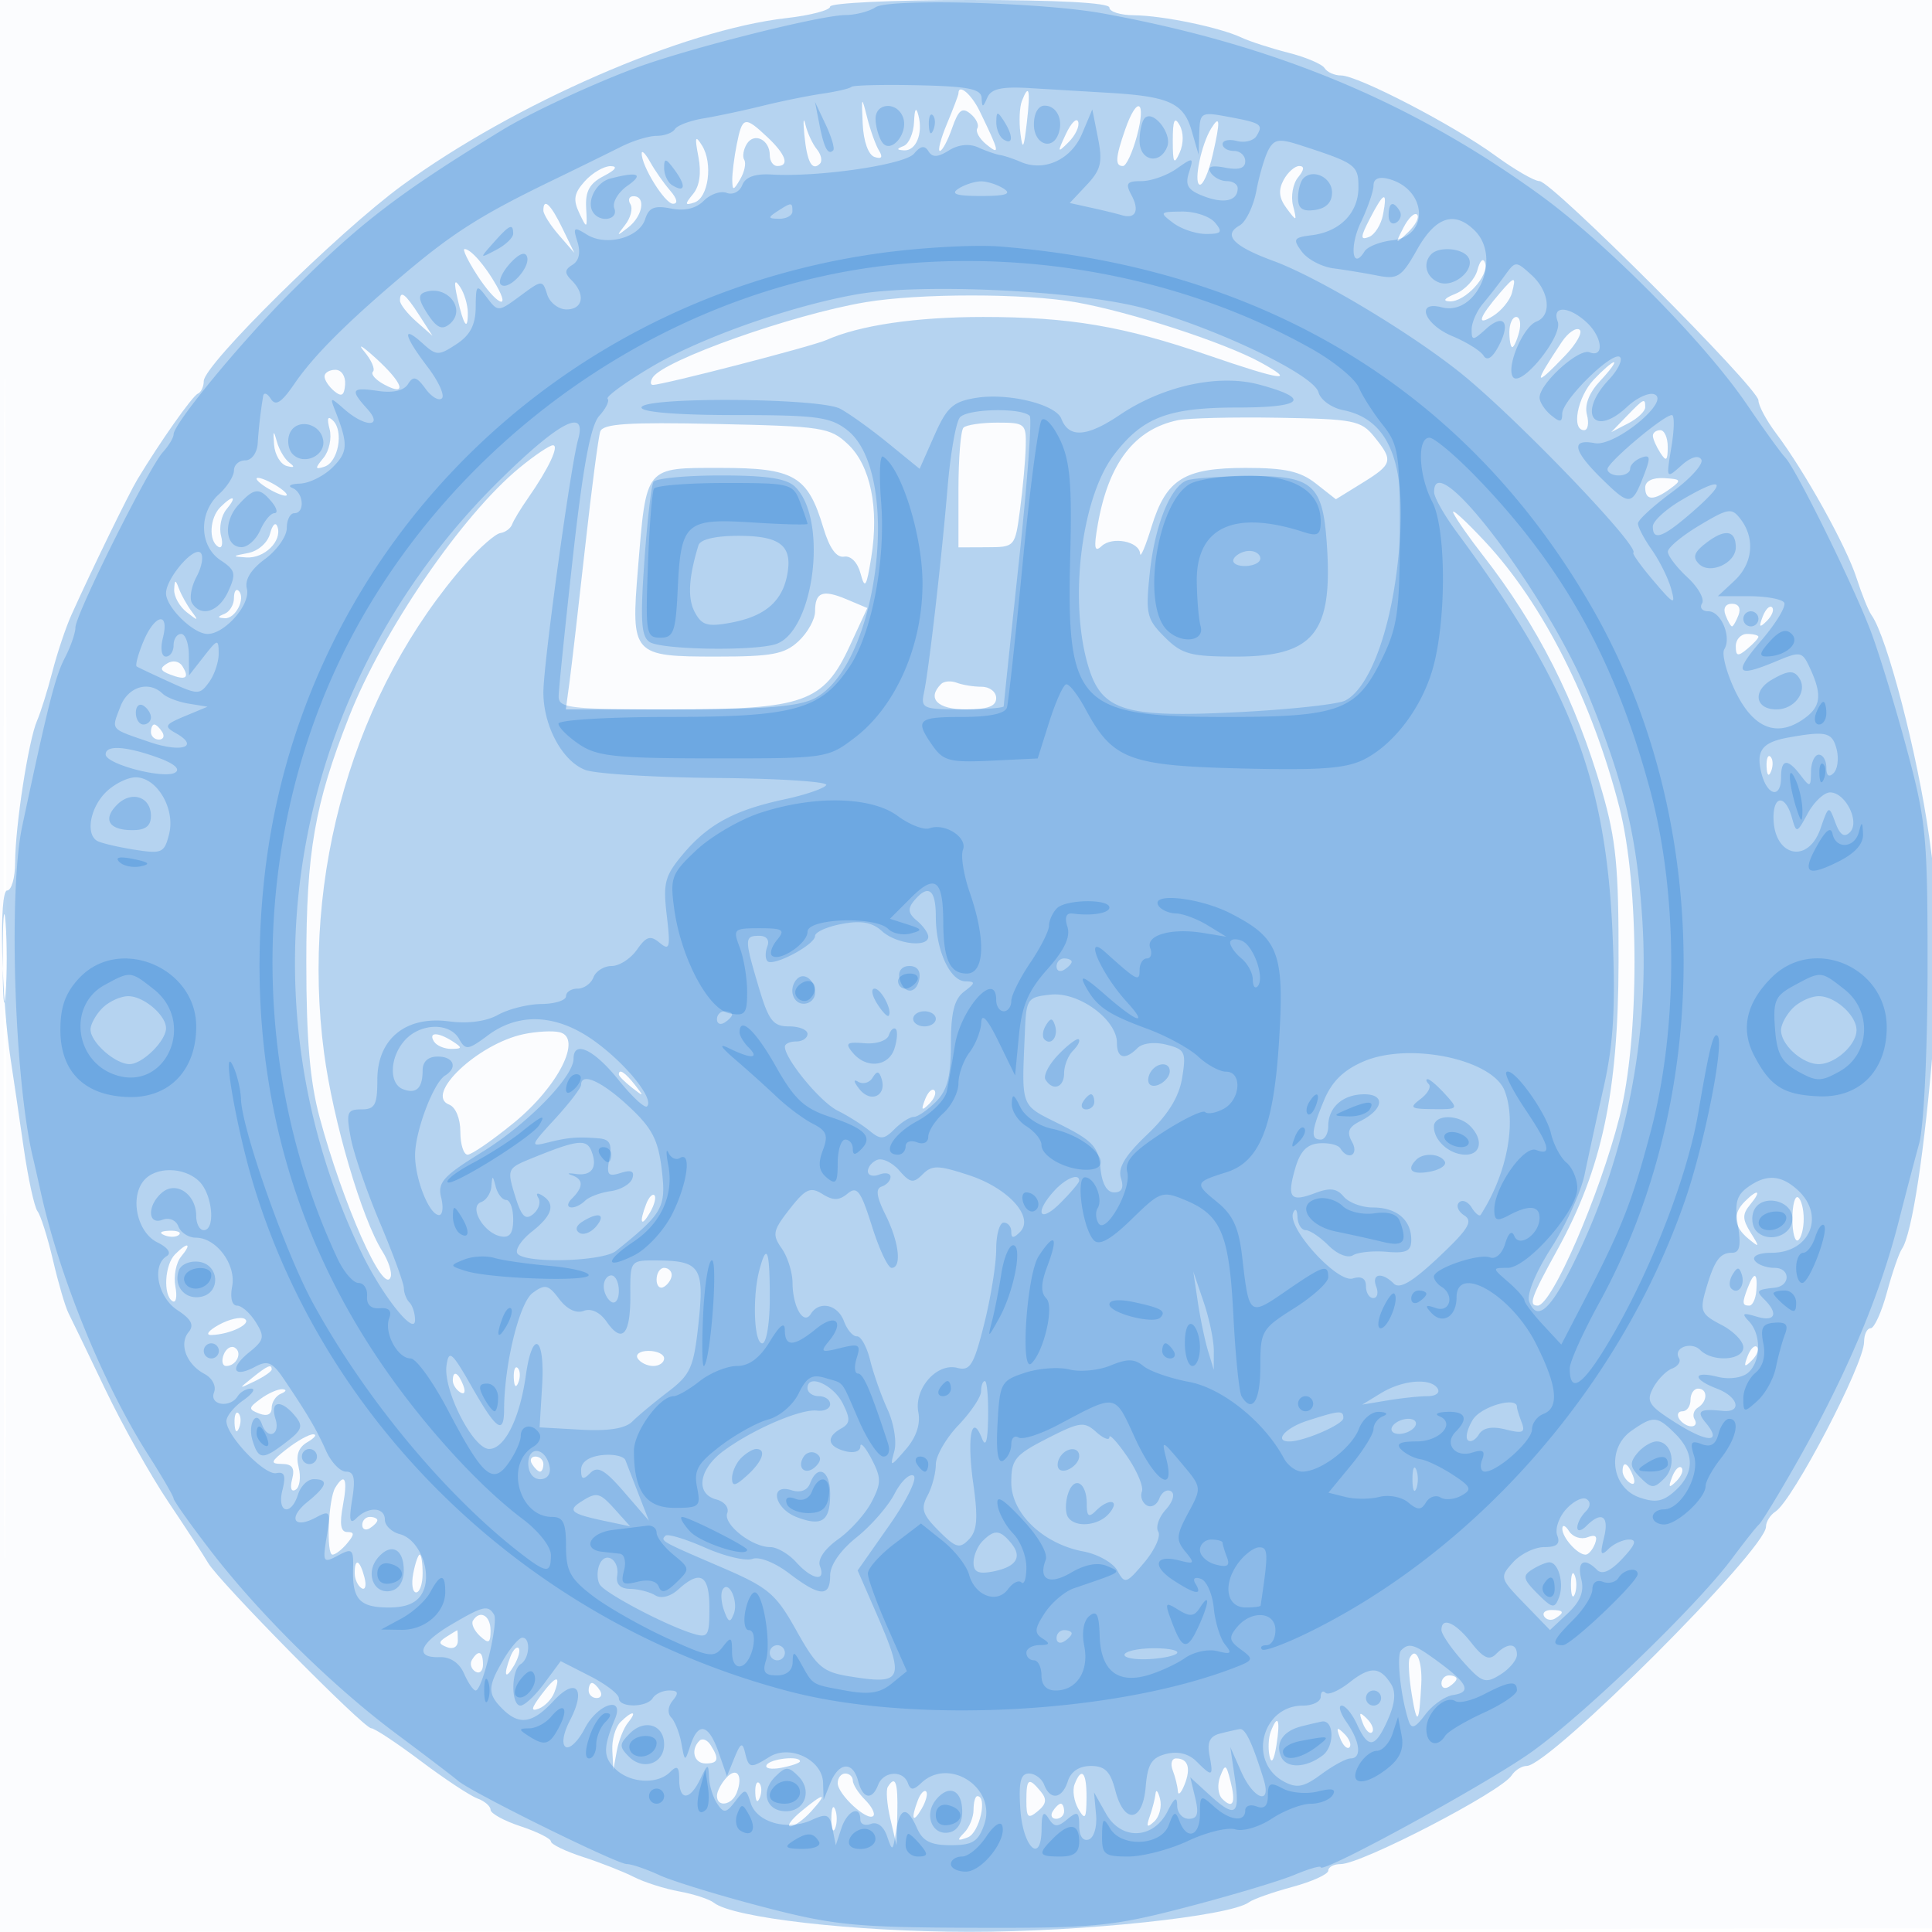 <svg xmlns="http://www.w3.org/2000/svg" width="256" height="256"><path fill="#1976D2" fill-opacity=".016" fill-rule="evenodd" d="M0 128.004v128.004l128.25-.254 128.25-.254.254-127.75L257.008 0H0zm.485.496c0 70.4.119 99.053.265 63.672s.146-92.98 0-128S.485 58.1.485 128.5"/><path fill="#1976D2" fill-opacity=".307" fill-rule="evenodd" d="M110 .871c0 .479-2.601 1.165-5.779 1.525-13.66 1.545-36.106 11.319-50.963 22.191C44.802 30.774 27 48.338 27 50.493c0 .737-.356 1.49-.79 1.674-.719.303-4.978 6.345-7.989 11.333-1.17 1.939-6.02 11.895-8.767 18-.743 1.65-1.873 5.025-2.512 7.5s-1.554 5.4-2.033 6.5c-1.135 2.605-2.892 13.96-2.901 18.75-.005 2.063-.489 3.75-1.077 3.75-1.088 0-.773 14.2.499 22.5.337 2.2 1.1 7.375 1.694 11.5s1.426 7.95 1.847 8.5 1.346 3.475 2.053 6.5 1.629 6.175 2.05 7 2.613 5.368 4.874 10.096 6.009 11.422 8.331 14.878 4.707 7.113 5.3 8.128C29.035 209.592 48.182 229 49.183 229c.437 0 3.387 1.95 6.556 4.333s6.549 4.618 7.511 4.968c.963.35 1.75 1.028 1.75 1.508 0 .479 1.8 1.465 4 2.191s4 1.626 4 2 1.912 1.3 4.25 2.058 5.375 1.952 6.75 2.654c1.375.703 4.075 1.563 6 1.913s3.994 1.025 4.597 1.501c2.541 2.003 18.616 3.838 33.784 3.856 14.923.017 34.623-2.067 37.119-3.927.55-.409 3.137-1.323 5.75-2.03s4.75-1.676 4.75-2.155.74-.87 1.645-.87c2.779 0 21.275-9.593 22.655-11.75.44-.687 1.34-1.252 2-1.255 3.038-.014 31.7-28.669 31.7-31.692 0-.662.563-1.563 1.25-2.003 2.312-1.479 11.75-19.546 11.75-22.492 0-.994.392-1.808.87-1.808.479 0 1.448-2.137 2.155-4.75s1.599-5.2 1.981-5.75c1.347-1.935 3.05-13.151 4.195-27.62 1.006-12.718.93-16.231-.578-27-1.529-10.918-5.592-26.54-7.641-29.38-.397-.55-1.292-2.769-1.989-4.93-1.363-4.228-6.877-14.139-10.662-19.164-1.282-1.702-2.331-3.662-2.331-4.356C233 51.429 205.609 24 203.989 24c-.671 0-3.306-1.524-5.855-3.386C192.642 16.601 179.929 10 177.692 10c-.865 0-1.845-.438-2.175-.973-.331-.535-2.495-1.454-4.809-2.042S165.6 5.493 164.5 4.976c-2.876-1.352-10.46-2.923-14.25-2.952C148.463 2.011 147 1.55 147 1c0-.631-6.833-1-18.5-1-10.175 0-18.5.392-18.5.871m17 11.507c0 .208-.681 2.008-1.513 4-.833 1.992-1.259 3.622-.948 3.622s1.041-1.364 1.622-3.032c.845-2.423 1.334-2.802 2.437-1.887.759.63 1.165 1.494.902 1.919s.276 1.387 1.198 2.137c1.855 1.508 1.768 1.073-.871-4.379-1.11-2.293-2.827-3.739-2.827-2.38m8.394 1.038c-.299.778-.381 2.691-.184 4.25.294 2.313.45 2.052.851-1.416.506-4.373.284-5.314-.667-2.834m-21.08 3.007c.11 2.327.751 4.108 1.575 4.379q1.393.46.591-.835c-.44-.711-1.148-2.682-1.575-4.38-.737-2.929-.767-2.886-.591.836m-7.731 1.451c.355 3.61 1.025 4.852 2.06 3.817.353-.354.171-1.216-.405-1.917-.575-.701-1.258-2.174-1.516-3.274-.259-1.1-.321-.482-.139 1.374m14.533-1.707c-.064 1.466-.678 2.893-1.366 3.171-.979.395-.972.521.031.583 1.587.098 2.544-2.203 1.92-4.613-.316-1.219-.507-.939-.585.859m27.982.982c-1.304 3.74-1.374 4.851-.305 4.851.437 0 1.274-1.8 1.861-4 1.262-4.727.03-5.401-1.556-.851m-7.861.611c-1.168 2.491-1.14 2.572.366 1.066.896-.896 1.464-2.109 1.263-2.695s-.935.147-1.629 1.629m14.163.857c0 3.014.159 3.298.907 1.621.543-1.216.543-2.684 0-3.654-.673-1.202-.907-.678-.907 2.033m-57.775.508c-.344 1.719-.611 3.856-.595 4.75.027 1.418.161 1.401 1.055-.133.563-.967.804-2.113.535-2.548-.268-.434-.118-1.388.334-2.12.976-1.578 3.046-.569 3.046 1.485 0 .793.45 1.441 1 1.441 1.658 0 1.134-1.525-1.314-3.826-3.016-2.832-3.319-2.761-4.061.951m62.855-2.092c-1.282 2.073-2.312 6.953-1.566 7.414.422.261 1.226-1.533 1.788-3.987 1.024-4.473.967-5.351-.222-3.427m-67.935 3.758c.407 2.117.155 3.869-.707 4.913-1.135 1.375-1.11 1.547.162 1.132 1.877-.613 2.495-5.196 1.02-7.56-.893-1.434-.985-1.141-.475 1.515M85.03 20.3c-.062 1.65 3.066 6.7 4.151 6.7.692 0 .543-.677-.386-1.75-.833-.962-2.014-2.65-2.625-3.75-.61-1.1-1.123-1.64-1.14-1.2m-7.529 3.698c-1.443 1.595-1.592 2.454-.738 4.25 1.017 2.14 1.062 2.106.904-.688-.126-2.219.446-3.258 2.333-4.236 1.578-.817 1.912-1.3.905-1.309-.877-.008-2.409.884-3.404 1.983m92.573-.136c-.715 1.336-.598 2.395.415 3.75 1.342 1.795 1.384 1.777.843-.367-.312-1.241-.01-2.928.672-3.75.816-.983.868-1.495.154-1.495-.598 0-1.536.838-2.084 1.862m-86.547 3.182c.355.574.044 1.811-.691 2.75-1.203 1.537-1.162 1.57.414.334 1.925-1.51 2.363-4.128.691-4.128-.582 0-.769.47-.414 1.044m97.987 1.929c-1.267 2.451-1.29 2.878-.13 2.433.775-.297 1.618-1.635 1.874-2.973.615-3.222.122-3.069-1.744.54M72 27.889c0 .489.922 1.952 2.049 3.25l2.05 2.361-1.575-3.25C72.974 27.052 72 26.141 72 27.889m113.964 2.275c-1.145 2.233-1.118 2.26.61.61.994-.95 1.533-2.001 1.197-2.336s-1.148.442-1.807 1.726M63.241 36.488c2.463 3.802 4.557 4.884 2.517 1.301C64.263 35.16 62.37 33 61.562 33c-.319 0 .436 1.569 1.679 3.488m132.529-.715c-.32 1.222-1.636 2.644-2.926 3.161-1.463.586-1.744.963-.749 1.003 2.034.08 5.244-3.419 4.683-5.103-.242-.727-.679-.32-1.008.939M60.61 39.5c.823 3.677 1.395 4.475 1.375 1.917-.009-1.054-.472-2.592-1.031-3.417-.741-1.095-.834-.691-.344 1.5m138.197-.75c-2.875 3.348-3.248 4.543-.976 3.123 1.122-.7 2.252-2.084 2.511-3.073.587-2.243.355-2.25-1.535-.05M53 39.845c0 .465.97 1.702 2.155 2.75L57.31 44.5l-1.77-2.75C53.715 38.914 53 38.378 53 39.845m61.66.203c-9.629 1.616-26.758 7.683-28.178 9.98-.33.535-.318.972.028.972 1.352 0 21.106-5.108 22.99-5.945C113.912 43.096 121.357 42 130.259 42c11.455 0 18.631 1.219 29.789 5.058 9.832 3.384 11.935 3.67 6.952.944-4.801-2.626-17.263-6.682-24.434-7.951-6.776-1.2-20.766-1.202-27.906-.003M200 44c0 1.1.173 2 .383 2s.619-.9.907-2c.287-1.1.115-2-.384-2-.498 0-.906.9-.906 2m6.95 1.306c-3.832 5.753-3.731 6.162.445 1.804 1.523-1.59 2.372-3.136 1.887-3.436s-1.534.435-2.332 1.632M48.268 46.581c.955 1.145 1.472 2.346 1.149 2.669-.324.323.35 1.09 1.497 1.704 3.123 1.671 2.515-.19-1.148-3.517-1.779-1.615-2.453-2-1.498-.856m162.906 3.733C209.01 52.618 208.179 57 209.906 57c.499 0 .666-.922.371-2.048-.343-1.312.293-2.93 1.768-4.5 1.267-1.349 2.079-2.452 1.804-2.452s-1.479 1.042-2.675 2.314M43 49.878c0 .482.581 1.359 1.291 1.949.976.81 1.327.595 1.438-.878.082-1.096-.482-1.949-1.291-1.949-.791 0-1.438.395-1.438.878m172.5 5.311-2 2.07 2.25-1.165c1.238-.64 2.25-1.599 2.25-2.129 0-1.277-.159-1.199-2.5 1.224M43.674 56.861c.309 1.182-.054 2.895-.806 3.807-1.171 1.419-1.152 1.587.132 1.166 1.812-.593 2.574-4.66 1.141-6.093-.705-.705-.852-.353-.467 1.12m112.399-1.183c-5.747 1.202-9.176 5.67-10.611 13.822-.546 3.102-.434 3.745.501 2.866 1.42-1.336 5.006-.633 5.107 1.001.038.623.721-.984 1.517-3.572C154.53 63.478 156.901 62 165.088 62c5.211 0 7.211.448 9.284 2.078l2.641 2.077 3.493-2.159c4.039-2.496 4.158-2.954 1.598-6.116-1.757-2.17-2.688-2.355-12.75-2.526-5.97-.101-11.946.044-13.281.324m-76.535 1.5c-.25.727-1.153 7.622-2.006 15.322s-1.777 15.688-2.053 17.75L74.976 94h14.111c17.431 0 20.048-.934 23.502-8.389l2.336-5.042-2.713-1.145c-3.213-1.357-4.212-.979-4.212 1.596 0 1.046-.985 2.82-2.189 3.941C103.957 86.689 102.296 87 94.934 87c-11.156 0-11.343-.21-10.397-11.714C85.657 61.677 85.391 62 95.475 62c9.778 0 11.557 1.038 13.628 7.95.806 2.691 1.732 3.977 2.741 3.807.9-.152 1.795.766 2.189 2.243.568 2.135.775 1.818 1.417-2.17 1.052-6.527-.114-12.166-3.097-14.971-2.366-2.226-3.351-2.377-17.434-2.681-11.703-.253-15.025-.037-15.381 1m48.129-.511c-.367.366-.667 4.085-.667 8.264v7.598l3.75-.015c3.742-.014 3.751-.024 4.412-5.014.365-2.75.702-6.462.75-8.25.084-3.117-.069-3.25-3.745-3.25-2.109 0-4.134.3-4.5.667m-91.352 2.255c.102 1.332.86 2.603 1.685 2.826q1.488.399.366-.422c-.624-.454-1.382-1.726-1.685-2.826-.434-1.577-.511-1.488-.366.422m182.7-1.172c.009.413.452 1.425.985 2.25.784 1.213.972 1.069.985-.75.008-1.237-.435-2.25-.985-2.25s-.993.337-.985.75M68.81 62.005C61.175 68.298 50.72 83.582 46.24 95c-4.561 11.625-5.652 17.897-5.652 32.5 0 10.177.477 15.775 1.747 20.5 3.119 11.603 8.557 23.824 9.432 21.198.198-.592-.298-2.116-1.1-3.387-2.725-4.315-6.533-17.277-7.73-26.311-3.124-23.577 3.987-48.054 18.867-64.943 1.817-2.062 3.842-3.829 4.5-3.925.658-.097 1.358-.616 1.556-1.154s1.147-2.103 2.108-3.478c2.716-3.884 4.183-7 3.295-7-.444 0-2.448 1.352-4.453 3.005M34 63.43c0 .275.9.981 2 1.57s2 .845 2 .57-.9-.981-2-1.57-2-.845-2-.57m184 1.176c0 1.727 1.098 1.774 3.325.144 1.537-1.125 1.456-1.264-.809-1.394-1.554-.089-2.516.389-2.516 1.25M29.2 67.2c-1.415 1.415-1.584 4.444-.293 5.242.498.309.67-.342.382-1.446s.033-2.679.715-3.501c1.482-1.785.899-1.998-.804-.295m163.389.8c.397.825 2.126 3.3 3.842 5.5 7.336 9.403 12.372 19.361 15.844 31.33 1.87 6.446 2.22 10.064 2.192 22.67-.038 17.242-2.194 27.377-8.105 38.096-3.495 6.337-3.871 7.404-2.61 7.404 1.865 0 8.2-14.607 10.841-25 2.653-10.436 2.649-30.602-.009-40.989-3.604-14.082-10.112-26.986-17.743-35.175-2.735-2.935-4.648-4.661-4.252-3.836M35.791 70.691c-.318 1.218-1.578 2.333-2.925 2.588-2.138.405-2.161.462-.238.585 2.407.154 4.773-2.162 4.142-4.055-.234-.702-.666-.313-.979.882m-12.712 7.437c-.043.895.709 2.245 1.671 3 1.521 1.192 1.604 1.175.634-.128-.613-.825-1.365-2.175-1.671-3-.464-1.255-.568-1.234-.634.128M31 79.25c0 .871-.562 1.81-1.25 2.088-.979.395-.972.521.031.583 1.426.088 2.818-2.655 1.843-3.631-.343-.343-.624.089-.624.96m197.638 2.25c.317.825.705 1.5.862 1.5s.545-.675.862-1.5c.347-.905.005-1.5-.862-1.5s-1.209.595-.862 1.5m4.926.207c-.542 1.425-.428 1.54.56.56.684-.679.991-1.486.683-1.793-.308-.308-.867.247-1.243 1.233M230 85.622c0 1.329.271 1.398 1.5.378.825-.685 1.5-1.415 1.5-1.622s-.675-.378-1.5-.378-1.5.73-1.5 1.622M22.14 87.914c-1.015.627-.921.956.419 1.47 2.082.799 2.578.456 1.61-1.11-.418-.676-1.273-.828-2.029-.36m102.558 2.722C122.783 92.551 124.205 94 128 94c2.889 0 4-.417 4-1.5 0-.825-.863-1.5-1.918-1.5s-2.541-.239-3.302-.531-1.698-.217-2.082.167M20 97c0 .55.477 1 1.059 1s.781-.45.441-1-.816-1-1.059-1-.441.45-.441 1m214.079 4.583c.048 1.165.285 1.402.604.605.289-.722.253-1.585-.079-1.917s-.568.258-.525 1.312M.36 127c0 5.225.169 7.363.375 4.75s.206-6.888 0-9.5S.36 121.775.36 127m69.005 10.035c-6.051 1.285-13.189 8.051-9.847 9.334.858.329 1.482 1.844 1.482 3.6 0 1.667.433 3.031.963 3.031.529 0 3.3-1.912 6.157-4.25 5.85-4.785 9.098-11.219 6.045-11.971-.916-.226-3.076-.111-4.8.256M57.5 138c.34.55 1.379.993 2.309.985 1.457-.014 1.484-.15.191-.985-1.958-1.266-3.282-1.266-2.5 0m24.5 4.378c0 .207.787.995 1.75 1.75 1.586 1.243 1.621 1.208.378-.378-1.307-1.666-2.128-2.195-2.128-1.372m40.564 3.329c-.542 1.425-.428 1.54.56.56.684-.679.991-1.486.683-1.793-.308-.308-.867.247-1.243 1.233m-36.94 13.832c-.965 2.514-.681 3.163.498 1.136.584-1.004.851-2.036.593-2.293-.257-.258-.749.263-1.091 1.157M231.2 159.2c-1.656 1.656-1.502 3.306.461 4.928 1.513 1.25 1.541 1.18.31-.797-1.116-1.792-1.123-2.443-.038-3.75 1.537-1.852 1.011-2.125-.733-.381m6.3 2.3c0 1.82.338 3.1.75 2.845s.75-1.535.75-2.845-.338-2.591-.75-2.845c-.412-.255-.75 1.025-.75 2.845m-215.687 2.183c.721.289 1.584.253 1.916-.079s-.258-.568-1.312-.525c-1.165.048-1.402.285-.604.604M23.2 166.2c-1.383 1.383-1.608 5.43-.344 6.211.47.291.642-.585.382-1.947s.085-3.148.767-3.97c1.481-1.784.898-1.997-.805-.294m63.8 3.359c0 .857.45 1.281 1 .941s1-1.041 1-1.559-.45-.941-1-.941-1 .702-1 1.559m144.607 1.023c-.793 2.065-.766 2.418.18 2.418.433 0 .855-.9.938-2 .181-2.404-.289-2.58-1.118-.418m-202.62 4.97c-1.368.758-1.812 1.361-.987 1.342 2.448-.057 5.443-1.502 4.421-2.134-.52-.321-2.065.035-3.434.792m.649 3.954c-.315.822-.164 1.494.336 1.494 1.356 0 2.198-1.777 1.149-2.425-.501-.31-1.169.109-1.485.931m201.928.201c-.542 1.425-.428 1.54.56.56.684-.679.991-1.486.683-1.793-.308-.308-.867.247-1.243 1.233M84.5 180c.34.55 1.266 1 2.059 1S88 180.55 88 180s-.927-1-2.059-1-1.781.45-1.441 1m-51.059 2.555c-1.864 1.494-1.852 1.512.309.465 1.237-.6 2.25-1.3 2.25-1.555 0-.765-.519-.544-2.559 1.09m34.638.028c.048 1.165.285 1.402.604.605.289-.722.253-1.585-.079-1.917s-.568.258-.525 1.312m-8.079.358c0 .518.445 1.216.989 1.552.566.35.734-.051.393-.941-.665-1.732-1.382-2.049-1.382-.611m-25.449 2.398c-1.655 1.21-1.673 1.4-.191 1.969 1.034.397 1.64.117 1.64-.756 0-.762.563-1.612 1.25-1.89s.774-.54.191-.583c-.582-.043-1.883.524-2.89 1.26M224 185.5c0 .825-.477 1.5-1.059 1.5s-.781.45-.441 1 1.068 1 1.618 1 .741-.419.425-.931c-.317-.512-.118-1.213.441-1.559 1.307-.808 1.318-2.51.016-2.51-.55 0-1 .675-1 1.5m-192.921 3.083c.048 1.165.285 1.402.604.605.289-.722.253-1.585-.079-1.917s-.568.258-.525 1.312M38 192c-2.159 1.689-2.245 1.959-.633 1.978 1.37.016 1.727.554 1.343 2.023-.307 1.175-.116 1.75.464 1.391.544-.335.724-1.662.401-2.948-.406-1.617-.045-2.654 1.169-3.361.966-.562 1.306-1.026.756-1.03s-2.125.871-3.5 1.947m32.5 2c.34.55.816 1 1.059 1s.441-.45.441-1-.477-1-1.059-1-.781.45-.441 1m144.5.941c0 .518.445 1.216.989 1.552.566.35.734-.051.393-.941-.665-1.732-1.382-2.049-1.382-.611m6.564.766c-.542 1.425-.428 1.54.56.56.684-.679.991-1.486.683-1.793-.308-.308-.867.247-1.243 1.233M44.432 197.11c-.929 1.504-1.237 8.89-.37 8.89.381 0 1.253-.675 1.938-1.5.982-1.183.985-1.5.011-1.5-.868 0-1.039-1.036-.577-3.5.66-3.52.271-4.449-1.002-2.39M48 202.059c0 .582.45.781 1 .441s1-.816 1-1.059-.45-.441-1-.441-1 .477-1 1.059m159.015.491c-.017 1.176 2.012 3.45 3.078 3.45.381 0 .943-.652 1.249-1.449.384-1 .076-1.265-.994-.854-.852.327-1.948-.034-2.434-.801-.486-.768-.89-.924-.899-.346m-152.26 5.95c-.263 1.375-.09 2.5.384 2.5.473 0 .861-1.125.861-2.5s-.173-2.5-.383-2.5-.599 1.125-.862 2.5M47 208.441c0 .793.408 1.693.907 2.001.498.309.671-.34.383-1.441-.611-2.335-1.29-2.63-1.29-.56M208.158 210c0 1.375.227 1.938.504 1.25.278-.687.278-1.812 0-2.5-.277-.687-.504-.125-.504 1.25m-3.545 4.183c.289.467.944.591 1.456.274 1.308-.808 1.161-1.124-.525-1.124-.801 0-1.22.383-.931.85m-141.949.567c-.25.412.174 1.33.941 2.039 1.159 1.072 1.395.945 1.395-.75 0-1.992-1.432-2.782-2.336-1.289m-3.498 2.126c-1.098.696-1.083.942.083 1.389.809.311 1.418-.059 1.418-.86 0-.773-.038-1.398-.084-1.39-.045.009-.683.396-1.417.861m8.458 2.663c-.965 2.514-.681 3.163.498 1.136.584-1.004.851-2.036.593-2.293-.257-.258-.749.263-1.091 1.157m-5.081.392c-.317.512-.118 1.213.441 1.559s1.016-.074 1.016-.931c0-1.757-.6-2.015-1.457-.628m124.231-.197c-.2.421-.07 2.566.289 4.766.699 4.281.989 3.973 1.264-1.345.163-3.138-.741-5.13-1.553-3.421m-115.056 4.845c-1.343 1.795-1.423 2.245-.328 1.825.801-.307 1.726-1.263 2.056-2.124.935-2.437.226-2.314-1.728.299M191 223.059c0 .582.45.781 1 .441s1-.816 1-1.059-.45-.441-1-.441-1 .477-1 1.059M78 224c0 .55.477 1 1.059 1s.781-.45.441-1-.816-1-1.059-1-.441.45-.441 1m4.2 4.2c-.66.66-1.139 2.348-1.064 3.75l.136 2.55.46-2.5c.253-1.375.922-3.062 1.486-3.75 1.31-1.595.564-1.632-1.018-.05m98.364.093c.376.986.935 1.541 1.243 1.233s.001-1.114-.683-1.793c-.988-.98-1.102-.865-.56.56m-12.18 1.149c-.304.792-.377 2.255-.161 3.25.244 1.129.586.587.911-1.442.544-3.406.191-4.259-.75-1.808m9.18.851c.376.986.935 1.541 1.243 1.233s.001-1.114-.683-1.793c-.988-.98-1.102-.865-.56.56m-84.882.359c-1.213 1.212-.724 3.015.818 3.015 1.683 0 1.842-.581.666-2.432-.441-.696-1.109-.958-1.484-.583m8.907 3.204c-.291.47.583.643 1.941.383s2.47-.645 2.47-.856c0-.773-3.899-.356-4.411.473m53.804.726c.334.87.639 2.107.677 2.75s.433.268.875-.832c.892-2.216.484-3.5-1.111-3.5-.576 0-.775.712-.441 1.582m-59.143.974c-.687.748-1.25 1.829-1.25 2.402 0 1.571 1.983 1.25 2.626-.425.87-2.267.017-3.492-1.376-1.977m65.421-.139c-.405 1.055-.279 2.375.28 2.934 1.43 1.43 1.829.568 1.09-2.351-.574-2.268-.701-2.322-1.37-.583m-50.671.861c0 1.487 3.94 5.115 4.714 4.341.288-.288-.204-1.252-1.095-2.143-.89-.89-1.619-2.037-1.619-2.547s-.45-.929-1-.929-1 .575-1 1.278m31.385.161c-.304.792-.078 2.254.501 3.25.895 1.539 1.058 1.323 1.084-1.439.032-3.428-.661-4.22-1.585-1.811m-42.306 1.144c.048 1.165.285 1.402.604.605.289-.722.253-1.585-.079-1.917s-.568.258-.525 1.312m17.56-.808c-.263.426-.111 2.338.339 4.25l.817 3.475.103-4.25c.099-4.109-.258-5.094-1.259-3.475M136 238.622c0 2.228.228 2.434 1.512 1.368 1.151-.955 1.241-1.583.378-2.623-1.597-1.924-1.89-1.73-1.89 1.255m-14.376-.083c-.965 2.514-.681 3.163.498 1.136.584-1.004.851-2.036.593-2.293-.257-.258-.749.263-1.091 1.157m31.492-.871c-.064.643-.407 1.993-.763 3-.502 1.421-.369 1.576.594.688.682-.629 1.026-1.979.763-3s-.53-1.33-.594-.688m-46.977 2.365c-1.298 1.082-1.93 1.967-1.405 1.967.526 0 1.771-.9 2.766-2 2.287-2.527 1.695-2.513-1.361.033M129 239.8c0 .99-.562 2.367-1.25 3.059-1.002 1.01-.903 1.127.5.593 1.522-.579 2.639-5.452 1.25-5.452-.275 0-.5.81-.5 1.8m-18.842 1.2c0 1.375.227 1.938.504 1.25.278-.687.278-1.812 0-2.5-.277-.687-.504-.125-.504 1.25m29.342-1c-.34.55-.141 1 .441 1s1.059-.45 1.059-1-.198-1-.441-1-.719.45-1.059 1"/><path fill="#1976D2" fill-opacity=".258" fill-rule="evenodd" d="M116 .968c-.825.551-2.625 1.014-4 1.029-3.415.037-20.891 4.448-27.833 7.025-5.691 2.113-13.938 5.958-17.667 8.237-13.662 8.349-18.842 12.318-27.879 21.366C31.89 45.364 23 56.143 23 57.565c0 .428-.641 1.488-1.424 2.356-1.899 2.107-11.574 21.508-11.582 23.226-.004.744-.641 2.571-1.418 4.059-1.245 2.386-2.228 6.272-5.638 22.294-1.843 8.661-1.008 33.929 1.454 44 .134.55.593 2.575 1.019 4.5 2.505 11.311 8.309 25.498 14.226 34.769 1.85 2.899 3.363 5.502 3.363 5.787 0 .284 2.162 3.337 4.804 6.784 6.468 8.439 16.197 18.045 24.694 24.383 3.851 2.872 7.55 5.688 8.219 6.258C62.538 237.532 81.73 247 83.052 247c.63 0 2.564.655 4.297 1.455s7.876 2.686 13.651 4.192c9.443 2.462 12.262 2.743 28 2.795 16.058.053 18.387-.173 28.262-2.748 5.918-1.543 12.331-3.462 14.25-4.263 1.918-.802 3.488-1.257 3.488-1.013 0 .998 21.952-10.999 27.928-15.262 7.064-5.039 21.913-19.368 26.587-25.656 1.636-2.2 3.24-4.225 3.565-4.5s2.394-3.65 4.597-7.5c6.749-11.793 11.311-22.482 13.87-32.5.913-3.575 2.153-8.3 2.757-10.5.615-2.243 1.102-12.345 1.108-23 .01-17.744-.176-19.694-2.822-29.5-1.559-5.775-3.699-12.75-4.756-15.5-2.415-6.285-9.835-21.336-11.268-22.857-.592-.629-2.874-3.787-5.071-7.018-5.627-8.274-18.614-21.416-27.559-27.887-17.065-12.345-35.173-19.846-57.874-23.973C138.045.308 117.794-.229 116 .968m-3.178 10.543c-.217.217-1.953.623-3.858.902s-5.489 1.008-7.964 1.62c-2.475.611-5.967 1.354-7.759 1.65s-3.507.938-3.809 1.427-1.387.89-2.41.89-3.134.642-4.691 1.426A943 943 0 0 1 73 24.001C63.964 28.379 60.116 30.8 53.932 36c-7.813 6.57-12.327 11.062-14.913 14.842-1.725 2.521-2.496 3.013-3.138 2-.468-.738-.924-.892-1.014-.342a63 63 0 0 0-.719 6.25C34.065 60.018 33.345 61 32.5 61c-.825 0-1.5.605-1.5 1.345s-.9 2.16-2 3.155c-2.706 2.449-2.592 6.863.226 8.734 1.972 1.31 2.089 1.779 1.022 4.122-1.24 2.72-3.611 3.484-4.807 1.549-.372-.603-.098-2.177.609-3.499.708-1.322.947-2.741.532-3.154-.907-.905-4.582 3.393-4.582 5.359C22 80.459 25.614 84 27.5 84c2.307 0 5.745-3.954 5.212-5.993-.308-1.18.528-2.548 2.408-3.937 1.584-1.172 2.88-3.016 2.88-4.1S38.45 68 39 68c1.439 0 1.234-2.739-.25-3.338-.687-.277-.238-.54 1-.583s3.192-1.021 4.342-2.171c2.013-2.013 2.062-3.04.352-7.408-.753-1.923-.706-1.932 1.215-.25 2.777 2.432 5.21 2.368 2.996-.079-2.309-2.551-2.1-2.89 1.456-2.368 1.979.29 3.42-.044 3.96-.918.685-1.108 1.133-.988 2.308.618.802 1.097 1.782 1.669 2.179 1.273s-.467-2.279-1.919-4.182c-3.117-4.087-3.447-5.635-.665-3.117 1.849 1.673 2.135 1.681 4.5.132 1.821-1.193 2.535-2.556 2.558-4.882.03-3.052.111-3.122 1.498-1.288 1.445 1.911 1.51 1.907 4.406-.234s2.949-2.144 3.569-.189C72.851 40.107 74.004 41 75.067 41c2.19 0 2.547-1.986.691-3.842-.988-.988-.967-1.411.107-2.075.862-.532 1.098-1.623.655-3.021-.624-1.964-.496-2.064 1.242-.979 2.552 1.594 6.94.431 7.727-2.049.486-1.531 1.233-1.84 3.403-1.406 1.819.364 3.33.007 4.37-1.033.874-.874 2.24-1.34 3.035-1.035.797.306 1.718-.158 2.055-1.035.409-1.067 1.686-1.528 3.879-1.4 6.297.365 17.671-1.302 18.889-2.77.861-1.037 1.404-1.125 1.908-.31.52.842 1.226.814 2.706-.111 1.259-.786 2.699-.934 3.884-.399 1.035.468 2.332.92 2.882 1.005s1.789.496 2.752.914c3.099 1.346 6.674-.294 8.122-3.724l1.362-3.23.754 3.806c.632 3.19.39 4.193-1.495 6.199l-2.248 2.393 2.876.635c1.583.349 3.396.79 4.029.982 1.812.546 2.369-.607 1.278-2.646-.843-1.575-.636-1.869 1.312-1.869 1.272 0 3.363-.735 4.645-1.634 2.244-1.571 2.307-1.552 1.656.5-.539 1.696-.134 2.339 1.974 3.14 2.712 1.032 4.483.611 4.483-1.065 0-.518-.648-.941-1.441-.941s-1.759-.515-2.149-1.145c-.488-.79.113-.988 1.941-.639 1.816.347 2.649.079 2.649-.855 0-.748-.675-1.361-1.5-1.361s-1.5-.408-1.5-.906.849-.685 1.887-.413c1.038.271 2.208-.026 2.6-.66.945-1.528.661-1.722-3.737-2.543-3.61-.674-3.753-.594-3.84 2.161l-.09 2.861-.922-3.186c-1.058-3.656-2.98-4.539-10.898-5.01-3.025-.179-7.75-.461-10.5-.627-3.779-.227-5.166.081-5.68 1.261-.586 1.348-.689 1.355-.75.052-.056-1.207-1.759-1.547-8.462-1.692-4.615-.1-8.569-.004-8.786.213m-4.246 4.987c.613 3.13 1.144 4.122 1.832 3.419.224-.229-.229-1.767-1.006-3.417l-1.413-3zm7.439-.748c.009.962.386 2.334.839 3.047 1.122 1.77 3.606-1.155 2.789-3.284-.803-2.093-3.646-1.907-3.628.237M137 16.5c0 2.596 2.409 3.524 3.246 1.25.688-1.872-.228-3.75-1.829-3.75-.845 0-1.417 1.01-1.417 2.5m-13.921.083c.048 1.165.285 1.402.604.605.289-.722.253-1.585-.079-1.917s-.568.258-.525 1.312m8.936-.392c-.008.93.435 1.969.985 2.309 1.266.782 1.266-.542 0-2.5-.835-1.293-.971-1.266-.985.191m19.675-.548c-.379.38-.69 1.74-.69 3.024 0 2.672 2.718 3.232 3.668.755.658-1.715-1.853-4.903-2.978-3.779m16.389 4.209c-.496.927-1.218 3.37-1.604 5.43-.387 2.061-1.39 4.131-2.229 4.6-2.247 1.258-.824 2.74 4.514 4.704 5.856 2.155 18.065 9.463 24.74 14.808 7.288 5.837 23.781 22.992 22.926 23.846-.15.15 1.07 1.845 2.711 3.766 2.681 3.141 2.913 3.242 2.292.994-.38-1.375-1.532-3.694-2.56-5.154s-1.851-3.035-1.83-3.5 2.059-2.332 4.527-4.148 4.206-3.758 3.862-4.315c-.383-.619-1.413-.308-2.649.802-2.006 1.8-2.017 1.779-1.313-2.435.39-2.337.419-4.25.063-4.25-1.068 0-8.529 6.27-8.529 7.167 0 .458.675.833 1.5.833s1.5-.402 1.5-.893.656-1.145 1.457-1.452c1.189-.456 1.276-.082.47 2.037-1.658 4.361-1.924 4.407-5.482.951-4.007-3.891-4.389-5.546-1.136-4.924 2.68.512 10.203-5.682 7.87-6.481-.727-.249-2.331.496-3.565 1.655-4.421 4.153-6.645.898-2.443-3.575 1.193-1.27 1.862-2.619 1.485-2.996-.917-.916-7.656 5.683-7.656 7.497 0 1.154-.286 1.189-1.5.181-.825-.685-1.5-1.728-1.5-2.318 0-1.866 5.169-6.554 6.615-6 2.021.776 1.707-2.081-.444-4.027-2.36-2.136-4.58-2.164-3.768-.048.735 1.915-4.962 8.916-5.952 7.314-.867-1.403 1.382-6.643 3.141-7.318 2.07-.794 1.715-4.016-.682-6.185-2.053-1.857-2.117-1.855-3.519.095a75 75 0 0 1-2.91 3.748c-.815.969-1.481 2.501-1.481 3.405 0 1.498.168 1.492 1.901-.076 2.384-2.158 3.334-.833 1.654 2.308-.832 1.553-1.515 1.975-1.981 1.222-.391-.633-2.255-1.796-4.142-2.584-3.736-1.561-4.898-4.732-1.399-3.817 4.639 1.213 7.999-6.544 4.396-10.148-2.686-2.685-5.202-1.869-7.649 2.482-2.056 3.656-2.574 3.996-5.28 3.462-1.65-.325-4.269-.757-5.82-.958-1.552-.202-3.433-1.198-4.182-2.212-1.227-1.663-1.096-1.878 1.321-2.179C177.564 30.7 180 28.2 180 24.824c0-2.952-.346-3.202-7.759-5.602-2.731-.884-3.406-.782-4.162.63M88 22.25c0 .898.48 1.929 1.067 2.291 1.715 1.06 1.883.111.351-1.984C88.232 20.935 88 20.885 88 22.25m-7.165 1.423c-1.849.49-3.149 3.009-2.279 4.417.914 1.479 3.434 1.048 2.845-.486-.295-.771.49-2.115 1.754-3 2.226-1.559 1.361-1.906-2.32-.931m91.866-.041c-.385.386-.701 1.558-.701 2.604 0 1.402.593 1.819 2.25 1.584 1.471-.209 2.25-1.008 2.25-2.306 0-1.984-2.472-3.208-3.799-1.882m9.299.928c0 .755-.756 2.957-1.679 4.894-1.54 3.228-1.13 6.473.487 3.857.384-.622 2.047-1.284 3.695-1.471 4.971-.564 4.56-6.806-.536-8.138-1.25-.327-1.967-.015-1.967.858M127 25c-1.09.704-.27.969 3 .969s4.09-.265 3-.969c-.825-.533-2.175-.969-3-.969s-2.175.436-3 .969m-24 3c-1.282.828-1.246.972.25.985.963.008 1.75-.435 1.75-.985 0-1.22-.113-1.22-2 0m81 .559c0 .857.457 1.276 1.016.931.559-.346.758-1.047.441-1.559-.857-1.387-1.457-1.129-1.457.628m-28.559.973c1.068.807 3.035 1.468 4.373 1.468 2.047 0 2.235-.237 1.186-1.5-.685-.825-2.652-1.486-4.372-1.468-2.967.03-3.028.107-1.187 1.5m-90.036 2.614c-1.895 2.134-1.893 2.139.345.964 1.237-.649 2.25-1.615 2.25-2.145 0-1.421-.479-1.203-2.595 1.181m2.159 2.783c-1.037 1.146-1.577 2.391-1.201 2.768.949.949 3.959-2.232 3.477-3.676-.247-.743-1.083-.41-2.276.908m122.103-1.262c-1.207 1.207-.697 3.108 1.011 3.763 1.967.755 4.868-1.737 3.881-3.334-.746-1.208-3.842-1.479-4.892-.429M56.276 38.722c-.911.318-.815 1.052.376 2.87 1.216 1.855 1.917 2.18 2.915 1.352 2.319-1.924-.289-5.27-3.291-4.222m57.117.305c-8.82 1.581-20.652 5.779-27.132 9.625-3.432 2.037-6.018 3.924-5.748 4.194.27.271-.229 1.288-1.11 2.262-1.138 1.257-2.145 6.638-3.478 18.581-1.032 9.246-1.887 17.598-1.9 18.561C74.002 93.843 75.398 94 89.55 94c11.738 0 16.247-.361 18.397-1.473 8.481-4.385 11.586-29.816 4.337-35.518-2.245-1.766-4.05-2.009-14.919-2.009C89.788 55 85 54.613 85 54c0-1.437 23.569-1.297 26.316.155 1.201.636 4.063 2.688 6.361 4.561l4.176 3.405 1.951-4.41c1.667-3.769 2.47-4.494 5.533-4.991 4.259-.691 10.561.852 11.296 2.765.994 2.591 3.382 2.437 7.734-.5 5.734-3.87 13.108-5.473 18.499-4.021 6.942 1.869 5.844 3.036-2.857 3.036-9.22 0-12.606 1.294-16.401 6.269-4.34 5.69-6.003 19.344-3.41 27.999 1.785 5.955 4.79 6.87 20.006 6.089 6.763-.347 13.082-1.035 14.043-1.528 3.075-1.577 5.826-8.642 6.899-17.71 1.542-13.046-.679-19.476-7.178-20.775-1.535-.307-3.002-1.368-3.261-2.357-.591-2.261-12.712-8.144-22.707-11.021-8.497-2.446-29.811-3.517-38.607-1.939m13.791 16.293c-.519.649-1.247 4.78-1.617 9.18-.816 9.705-2.477 24.171-3.129 27.25-.448 2.119-.155 2.25 5.043 2.25 3.035 0 5.519-.191 5.519-.425s.904-8.854 2.009-19.158c1.105-10.303 1.749-18.992 1.432-19.31-1.118-1.118-8.324-.952-9.257.213m-88.82 2.173c-.346.903-.15 2.121.436 2.707 1.524 1.524 4.41.131 4.012-1.935-.443-2.302-3.647-2.858-4.448-.772m27.729 6.257C38.543 90.976 31.32 131.576 47.905 166c2.724 5.655 7.083 11.137 7.09 8.917.003-.871-.327-1.915-.732-2.321-.406-.405-.743-1.268-.75-1.917-.007-.648-1.438-4.554-3.179-8.679s-3.479-9.187-3.861-11.25c-.625-3.369-.481-3.75 1.416-3.75 1.79 0 2.111-.598 2.111-3.927 0-5.423 3.775-8.497 9.5-7.736 2.496.332 4.94.006 6.5-.867 1.375-.77 3.963-1.415 5.75-1.435 1.787-.019 3.25-.485 3.25-1.035s.689-1 1.531-1c.843 0 1.791-.675 2.107-1.5s1.402-1.5 2.412-1.5 2.517-.972 3.349-2.159c1.247-1.781 1.777-1.94 3.021-.908 1.32 1.096 1.436.644.93-3.628-.511-4.308-.258-5.261 2.155-8.129 3.329-3.955 6.81-5.836 13.436-7.257 2.773-.594 5.266-1.446 5.542-1.892s-6.242-.869-14.483-.94c-8.241-.072-16.091-.551-17.444-1.066C74.518 100.866 72 96.206 72 91.739c0-3.728 3.601-29.946 4.599-33.489 1.225-4.344-2.536-2.376-10.506 5.5m20.496.105c-.29.471-.836 5.239-1.213 10.596-.55 7.829-.409 9.915.72 10.629 1.56.988 13.205 1.214 16.532.322 5.188-1.393 7.18-16.451 2.761-20.87C104.257 63.4 101.672 63 95.488 63c-4.604 0-8.608.385-8.899.855m70.64-.186c-2.173.875-4.228 6.024-4.875 12.218-.572 5.469-.417 6.141 1.967 8.525 2.281 2.281 3.402 2.588 9.445 2.588 10.403 0 12.898-3.147 12.028-15.171-.56-7.742-1.927-8.856-10.735-8.75-3.608.043-7.131.309-7.83.59m32.804 1.581c.018.688 1.363 3.05 2.989 5.25 15.062 20.386 19.812 32.686 20.66 53.5.389 9.566.113 14.261-1.174 20a998 998 0 0 0-2.548 11.656c-.475 2.286-2.457 6.646-4.404 9.689-2.104 3.29-3.29 6.184-2.925 7.137.995 2.593 2.688 1.214 5.602-4.563 7.063-14.005 10.38-30.23 9.389-45.919-.696-11.018-2.427-18.318-7.009-29.564-5.552-13.626-20.753-33.706-20.58-27.186m32.727 1.044c-2.057 1.213-3.745 2.769-3.75 3.456-.016 2.03 1.417 1.462 5.573-2.208 4.465-3.943 3.67-4.487-1.823-1.248m-191.193.632c-2.008 2.219-1.739 5.574.447 5.574.817 0 1.93-1.013 2.473-2.25S35.873 68 36.36 68c.486 0 .325-.675-.36-1.5-1.627-1.961-2.334-1.893-4.433.426m193.618 2.692C222.883 70.99 221 72.559 221 73.104s1.166 2.072 2.591 3.392c1.425 1.321 2.298 2.875 1.941 3.453-.358.578.021 1.051.842 1.051 1.676 0 3.103 3.419 2.103 5.038-.359.581.261 3.001 1.378 5.378 2.317 4.927 5.378 6.317 8.873 4.027 2.537-1.663 2.798-3.195 1.157-6.797-1.068-2.342-1.26-2.387-4.468-1.047-5.375 2.246-5.802 1.668-2.025-2.744 1.951-2.279 3.309-4.529 3.019-5-.291-.47-2.387-.855-4.659-.855h-4.129l2.188-2.039c2.441-2.274 2.784-5.595.842-8.15-1.189-1.563-1.594-1.504-5.468.807m1.011 2.234c-1.727 1.302-1.975 1.969-1.069 2.875 1.447 1.447 4.873-.103 4.873-2.203 0-2.251-1.386-2.496-3.804-.672m-133.644.398c-1.309 4.251-1.464 7.046-.49 8.866.934 1.745 1.692 1.966 4.774 1.395 4.489-.833 6.791-2.781 7.47-6.321.745-3.879-.887-5.19-6.46-5.19-3.055 0-5.054.472-5.294 1.25M163.5 74c-.34.55.309 1 1.441 1S167 74.55 167 74s-.648-1-1.441-1-1.719.45-2.059 1m67.5 8c0 .55.45 1 1 1s1-.45 1-1-.45-1-1-1-1 .45-1 1M18.987 85.032c-.691 1.668-1.083 3.144-.872 3.28.212.136 2.164 1.058 4.339 2.049 3.783 1.723 4.01 1.724 5.25.029.713-.975 1.286-2.699 1.274-3.831-.021-1.932-.143-1.905-1.978.441l-1.956 2.5-.022-2.75C25.01 85.237 24.55 84 24 84s-1 .675-1 1.5-.459 1.5-1.019 1.5c-.588 0-.753-1.058-.392-2.5.887-3.531-1.086-3.128-2.602.532M234.75 90.08c-2.575 1.5-2.178 3.92.643 3.92 2.377 0 4.128-2.348 3.051-4.09-.709-1.147-1.495-1.111-3.694.17M15.947 93.639c-1.2 3.157-1.448 2.854 3.817 4.668 4.303 1.482 6.775.654 3.507-1.175-1.571-.88-1.433-1.132 1.229-2.24l3-1.249-2.5-.406c-1.375-.224-2.927-.818-3.45-1.322-1.838-1.77-4.597-.921-5.603 1.724m2.053.802c0 .857.45 1.559 1 1.559s1-.423 1-.941-.45-1.219-1-1.559-1 .084-1 .941m219 3.28c-3.504.628-4.353 1.736-3.608 4.706.763 3.04 2.608 3.446 2.608.573 0-2.464.865-2.547 2.608-.25 1.23 1.621 1.331 1.584 1.36-.5.018-1.237.482-2.25 1.032-2.25s1 .765 1 1.7c0 1.095.344 1.356.967.733.532-.532.705-1.972.384-3.2-.578-2.209-1.389-2.402-6.351-1.512m-223 2.24c0 1.296 7.743 3.316 9.218 2.404.724-.447-.145-1.199-2.273-1.968C16.694 98.861 14 98.692 14 99.961M14 105c-2.048 2.048-2.665 5.471-1.155 6.404.465.288 2.655.812 4.865 1.166 3.76.601 4.064.467 4.701-2.07.84-3.347-1.616-7.5-4.434-7.5-1.087 0-2.877.9-3.977 2m1.52 1.623c-1.955 1.955-1.096 3.377 2.039 3.377 1.728 0 2.441-.553 2.441-1.893 0-2.538-2.573-3.391-4.48-1.484m224.038 1.127c-1.492 2.725-1.512 2.729-2.148.5-.838-2.932-2.41-2.899-2.41.05 0 5.165 4.554 6.278 6.213 1.519 1.092-3.133 1.122-3.145 1.978-.831.614 1.659 1.183 2.038 1.932 1.289 1.363-1.363-.585-5.277-2.626-5.277-.788 0-2.111 1.237-2.939 2.75M121.11 119.367c-.863 1.04-.773 1.668.378 2.623.831.69 1.512 1.65 1.512 2.132 0 1.484-4.239.972-6.131-.741-1.302-1.178-2.752-1.438-5.329-.954-1.947.365-3.54 1.082-3.54 1.593 0 1.161-5.545 4.101-6.304 3.342-.307-.306-.316-1.189-.02-1.96.324-.844-.101-1.402-1.069-1.402-1.979 0-1.983.37-.068 6.818 1.313 4.422 1.899 5.182 4 5.182 1.353 0 2.461.45 2.461 1s-.675 1-1.5 1-1.5.31-1.5.688c0 1.641 4.7 7.34 6.992 8.48 1.38.685 3.276 1.88 4.214 2.654 1.477 1.22 1.923 1.192 3.322-.207.888-.888 2.033-1.615 2.543-1.615s1.829-.9 2.929-2c1.527-1.527 2-3.333 2-7.64 0-4.198.447-5.979 1.75-6.968 1.515-1.15 1.536-1.333.161-1.36-2.037-.041-3.911-4.151-3.911-8.579 0-3.639-1.001-4.361-2.89-2.086m18.89 8.692c0 .582.45.781 1 .441s1-.816 1-1.059-.45-.441-1-.441-1 .477-1 1.059m-20.823 1.494c.452 2.172 2.227 2.305 2.633.197.21-1.095-.28-1.75-1.31-1.75-.961 0-1.512.647-1.323 1.553m-13.538.141c-1.195 1.195-.645 3.306.861 3.306.825 0 1.5-.648 1.5-1.441 0-1.671-1.427-2.798-2.361-1.865m10.565 3.261c.671 1.075 1.36 1.814 1.532 1.643.592-.593-.954-3.598-1.851-3.598-.496 0-.353.88.319 1.955m23.046-1.163c-3.094.319-3.259.547-3.437 4.771-.442 10.437-.704 9.742 4.687 12.437 4.282 2.141 5.045 2.966 5.313 5.75.202 2.087.852 3.25 1.818 3.25 1.02 0 1.311-.608.903-1.893-.432-1.362.538-2.976 3.455-5.752 2.804-2.669 4.242-5.001 4.656-7.558.551-3.392.378-3.753-2.095-4.374-1.574-.395-3.165-.208-3.823.45-1.649 1.649-2.727 1.378-2.727-.686 0-3.086-5.049-6.776-8.75-6.395m-125.679 1.779c-.864.865-1.571 2.145-1.571 2.845 0 1.69 3.266 4.584 5.174 4.584 1.705 0 4.826-3.076 4.826-4.757 0-1.733-2.958-4.243-5-4.243-1.021 0-2.564.707-3.429 1.571m224 0c-.864.865-1.571 2.183-1.571 2.929 0 1.953 2.83 4.5 5 4.5s5-2.547 5-4.5-2.83-4.5-5-4.5c-1.021 0-2.564.707-3.429 1.571M95 135.059c0 .582.45.781 1 .441s1-.816 1-1.059-.45-.441-1-.441-1 .477-1 1.059m26-.059c0 .55.675 1 1.5 1s1.5-.45 1.5-1-.675-1-1.5-1-1.5.45-1.5 1m-56.366 2.2c-2.618 1.951-2.947 1.992-3.8.468-1.237-2.21-5.112-2.124-7.179.161-2.022 2.234-2.159 5.764-.253 6.495 1.757.674 2.598-.131 2.598-2.491 0-1.166.727-1.833 2-1.833 2.117 0 2.689 1.456.985 2.509-1.558.963-3.985 7.398-3.985 10.566 0 3.213 1.89 7.925 3.18 7.925.472 0 .596-1.044.276-2.319-.5-1.992.267-2.843 5.436-6.033C69.881 148.951 76 142.697 76 140.272c0-2.489 2.714-1.211 5.933 2.794 1.797 2.237 3.509 3.826 3.803 3.531.97-.97-2.737-5.585-6.922-8.617-4.987-3.612-10.01-3.889-14.18-.78m73.949-1.334c-.431.697-.513 1.537-.183 1.867.895.895 1.871-.421 1.387-1.871-.338-1.016-.574-1.016-1.204.004m-20.806 1.304c-.244.73-1.65 1.194-3.226 1.064-2.38-.197-2.61-.009-1.55 1.267 1.788 2.155 4.754 1.845 5.523-.576.362-1.142.439-2.295.171-2.563-.267-.268-.681.096-.918.808m22.45 2.588c-1.25 1.297-2.011 2.782-1.691 3.3.972 1.574 2.464 1.054 2.464-.858 0-.99.532-2.332 1.183-2.983s.989-1.326.75-1.501c-.238-.174-1.456.744-2.706 2.042m40.485.876c-2.65 1.126-4.226 2.661-5.25 5.11-1.721 4.121-1.821 5.256-.462 5.256.55 0 1-.81 1-1.8 0-2.488 1.949-4.2 4.783-4.2 2.826 0 2.533 2.01-.517 3.545-1.586.798-1.851 1.446-1.121 2.75.97 1.733-.499 2.56-1.544.869-.284-.46-1.542-.76-2.795-.668-1.638.121-2.535 1.062-3.192 3.353-1.118 3.899-.631 4.488 2.67 3.233 1.931-.734 2.856-.618 3.761.472.66.795 2.405 1.446 3.877 1.446 3.134 0 5.078 1.637 5.078 4.277 0 1.509-.638 1.821-3.264 1.595-1.796-.155-3.804.052-4.464.46-.682.421-2.077-.137-3.236-1.296-1.12-1.12-2.486-2.036-3.036-2.036s-1.036-.787-1.079-1.75c-.045-1.007-.29-1.229-.576-.523-.805 1.989 5.863 9.308 7.905 8.678 1.152-.355 1.75-.004 1.75 1.028 0 .862.436 1.567.969 1.567s.709-.675.393-1.5c-.669-1.741.743-1.995 2.32-.418.777.777 2.458-.213 5.95-3.5 3.937-3.706 4.587-4.763 3.397-5.528-.809-.52-1.122-1.294-.696-1.721.427-.426 1.177-.126 1.667.667s1.028 1.23 1.196.971c3.472-5.374 4.798-12.217 3.183-16.426-1.606-4.185-12.604-6.489-18.667-3.911m-28.253 1.433c-.363.586-.419 1.306-.126 1.6.717.716 2.667-.546 2.667-1.726 0-1.278-1.726-1.193-2.541.126m-36.845.749c-.414.669-1.284.898-1.933.508-.65-.389-.548.073.227 1.026 1.522 1.876 3.643.802 2.888-1.463-.333-.997-.6-1.013-1.182-.071m-38.619.934c-.002.412-1.558 2.441-3.456 4.508-3.293 3.585-3.337 3.729-.963 3.134 2.729-.685 3.981-.787 6.791-.55 1.432.121 1.754.746 1.383 2.683-.411 2.152-.189 2.432 1.502 1.895 1.403-.445 1.854-.232 1.538.725-.246.745-1.536 1.506-2.868 1.69s-2.849.746-3.372 1.25c-1.433 1.38-3.138 1.103-1.75-.285 1.539-1.539 1.522-2.543-.05-3.083-.687-.237-.463-.312.499-.167 2.14.321 2.964-.832 2.136-2.99-.653-1.7-1.874-1.551-8.066.98-3.086 1.262-3.148 1.406-2.086 4.867.858 2.796 1.381 3.329 2.42 2.466.729-.605 1.035-1.568.681-2.141-.373-.604-.159-.742.511-.327 1.804 1.114 1.373 2.635-1.355 4.781-1.38 1.086-2.253 2.388-1.941 2.894.85 1.374 11.299 1.111 13.088-.33 6.243-5.025 6.643-5.737 6.047-10.77-.469-3.956-1.278-5.506-4.379-8.389-3.57-3.319-6.299-4.547-6.31-2.841m112.323-.099c.358.358-.13 1.244-1.084 1.968-1.543 1.172-1.359 1.321 1.671 1.349 3.342.031 3.372-.005 1.595-1.968-.995-1.1-2.04-2-2.322-2-.281 0-.218.293.14.651M143.5 146c-.34.55-.141 1 .441 1s1.059-.45 1.059-1-.198-1-.441-1-.719.45-1.059 1m46.5 3.3c0 1.855 2.094 3.7 4.2 3.7 2.056 0 2.376-2.024.6-3.8-1.6-1.6-4.8-1.533-4.8.1m-73.75 4.384c-.687.265-1.25.943-1.25 1.506s.675.765 1.5.448c.825-.316 1.5-.177 1.5.31s-.526 1.061-1.17 1.275c-.836.279-.693 1.345.5 3.737 1.803 3.615 2.196 7.04.807 7.04-.475 0-1.647-2.491-2.604-5.536-1.474-4.686-1.968-5.348-3.219-4.31-1.133.94-1.911.954-3.342.061-1.59-.994-2.231-.698-4.343 1.999-2.221 2.838-2.329 3.376-1.053 5.198.783 1.118 1.431 3.17 1.439 4.561.02 3.213 1.463 5.68 2.419 4.134 1.115-1.804 3.573-1.264 4.398.967.422 1.141 1.195 2.039 1.718 1.995.522-.043 1.311 1.386 1.752 3.176s1.48 4.729 2.309 6.531 1.232 4.277.895 5.5c-.595 2.163-.553 2.157 1.518-.232 1.377-1.587 1.965-3.324 1.662-4.908-.599-3.129 2.447-6.596 5.168-5.884 1.69.442 2.183-.365 3.554-5.825.876-3.486 1.592-7.933 1.592-9.883s.45-3.544 1-3.544 1 .54 1 1.2c0 .904.284.916 1.149.051 1.951-1.951-1.494-5.798-6.736-7.524-4.09-1.347-4.919-1.364-6.151-.131-1.233 1.232-1.65 1.167-3.094-.486-.917-1.05-2.23-1.692-2.918-1.426m71.417-.017c-1.367 1.367-.59 2.041 1.821 1.58 1.369-.262 2.242-.874 1.941-1.361-.644-1.044-2.812-1.17-3.762-.219M19.05 156.44c-1.875 2.258-.869 6.856 1.788 8.173 1.424.706 1.913 1.423 1.25 1.832-2.022 1.25-1.184 5.446 1.429 7.158 1.84 1.206 2.239 1.986 1.483 2.897-1.314 1.583-.308 4.265 2.08 5.543 1.065.57 1.604 1.616 1.276 2.472-.645 1.679 2.141 2.109 3.144.485.34-.55 1.142-1 1.782-1 .639 0 .163.701-1.059 1.557-1.223.856-2.222 2.093-2.222 2.75.002 1.949 5.065 7.218 6.623 6.892 1.079-.226 1.279.339.799 2.25-.76 3.029 1.131 3.531 2.077.551.349-1.1 1.279-2 2.067-2 2.026 0 1.782.896-.817 3.004-2.638 2.139-1.837 3.648 1.102 2.075 1.896-1.014 1.986-.855 1.436 2.535-.555 3.421-.474 3.556 1.496 2.502 1.889-1.011 2.075-.85 2.001 1.741-.116 4.074.869 5.143 4.739 5.143 2.344 0 3.728-.603 4.441-1.935 1.38-2.578-.348-7.091-2.977-7.778-1.093-.286-1.988-1.143-1.988-1.904 0-1.685-2.171-1.812-3.764-.219-.885.885-1.021.286-.569-2.5.449-2.769.25-3.664-.817-3.664-.776 0-1.965-1.238-2.641-2.75-1.275-2.849-2.438-4.827-5.573-9.48-1.539-2.284-2.165-2.557-3.824-1.669-2.898 1.551-3.468.251-.827-1.887 2.027-1.642 2.122-2.069.901-4.025-.752-1.204-1.871-2.189-2.488-2.189-.66 0-.922-1.041-.636-2.535.554-2.901-2.097-6.465-4.81-6.465-.956 0-1.994-.667-2.307-1.483-.324-.844-1.232-1.229-2.107-.893-2.013.772-2.041-1.961-.038-3.624 1.877-1.558 4.5.263 4.5 3.122 0 1.033.45 1.878 1 1.878 1.581 0 1.163-4.694-.571-6.429-1.965-1.965-5.801-2.033-7.379-.131m46.066.727c-.064.916-.678 1.871-1.366 2.121-1.675.609.323 4.086 2.607 4.535 1.182.233 1.643-.398 1.643-2.25 0-1.415-.417-2.573-.927-2.573-.509 0-1.132-.787-1.384-1.75-.402-1.54-.471-1.55-.573-.083m74.539.662c-2.653 2.932-1.905 4.33.845 1.58 1.375-1.375 2.5-2.704 2.5-2.954 0-1.064-1.813-.319-3.345 1.374m91.881-.479c-1.441 1.053-1.716 2.152-1.254 5 .441 2.721.241 3.65-.786 3.65-1.635 0-2.361 1.043-3.508 5.042-.765 2.667-.549 3.134 2.079 4.493 1.613.834 2.933 2.18 2.933 2.991 0 1.744-4.072 2.002-5.713.361-1.208-1.208-3.644-.274-2.809 1.077.281.455-.132 1.073-.918 1.375-.786.301-1.918 1.462-2.516 2.579-.953 1.78-.579 2.35 3.029 4.628 4.239 2.676 6.177 2.665 3.947-.022-1.296-1.562-.835-1.888 2.23-1.576 2.641.268 2.098-1.865-.75-2.948-3.29-1.251-3.22-2.398.096-1.565 1.478.371 3.2.149 4-.514 1.741-1.445 1.823-5.081.154-6.833-1.02-1.071-.836-1.188 1-.633 2.448.74 2.955-.35 1.05-2.255-1.171-1.171-1.044-1.317 1.367-1.575 2.105-.226 2.083-2.625-.025-2.625-1.113 0-2.302-.45-2.642-1-.357-.578.59-1 2.241-1 5.12 0 7.162-4.968 3.43-8.345-2.218-2.008-4.183-2.098-6.635-.305m.827 3.147c-.346.901-.167 2.099.398 2.664 1.63 1.63 4.739.531 4.739-1.675 0-2.543-4.228-3.358-5.137-.989m-155.22 1.393c-.824.523-.967 1.101-.363 1.474.546.338 1.549-.056 2.229-.875 1.35-1.626.291-1.965-1.866-.599m23.487 6.36c-.959 3.579-.725 9.75.37 9.75.556 0 1-2.667 1-6 0-6.363-.386-7.42-1.37-3.75m-76.91.038c-.793 2.066.755 3.96 2.9 3.547 2.657-.512 2.461-4.252-.243-4.638-1.167-.166-2.363.324-2.657 1.091m59.804 3.292c.028 5.28-1.063 6.524-3.131 3.57-.895-1.278-2.058-1.832-3.048-1.452-.994.381-2.225-.214-3.247-1.568-1.444-1.915-1.874-2.014-3.518-.812-1.757 1.284-3.763 9.465-3.784 15.432-.012 3.44-1.018 2.736-4.287-3.001-2.634-4.621-3.034-4.959-3.342-2.828-.473 3.263 3.519 11.081 5.653 11.071 2.048-.009 4.056-4.037 4.856-9.742.873-6.225 2.553-5.201 2.16 1.316l-.336 5.566 5.448.307c3.665.207 5.903-.147 6.837-1.081.763-.764 2.891-2.535 4.729-3.936 2.997-2.287 3.412-3.221 4.042-9.097.794-7.422.218-8.284-5.556-8.31-3.496-.015-3.5-.01-3.476 4.565m146.059-2.714c-.431.697-.513 1.537-.183 1.867.895.895 1.871-.421 1.387-1.871-.338-1.016-.574-1.016-1.204.004M80 170.441c0 .793.45 1.719 1 2.059s1-.309 1-1.441S81.55 169 81 169s-1 .648-1 1.441m78.715 2.059c.328 2.2.938 5.125 1.355 6.5l.758 2.5.009-2.5c.005-1.375-.604-4.3-1.354-6.5l-1.364-4zM27 179c0 .55.45 1 1 1s1-.45 1-1-.45-1-1-1-1 .45-1 1m80 4.927c0 .59.675 1.073 1.5 1.073s1.5.478 1.5 1.063c0 .584-.787.967-1.75.85-2.149-.26-8.525 2.491-12.385 5.345-3.289 2.432-3.763 5.694-.934 6.434 1.064.278 1.707 1.088 1.433 1.803-.568 1.478 3.264 4.505 5.704 4.505.892 0 2.437.9 3.432 2 2.113 2.335 3.963 2.649 3.152.536-.344-.897.589-2.284 2.408-3.579 1.634-1.163 3.631-3.392 4.438-4.954 1.292-2.498 1.291-3.179-.009-5.671-.812-1.558-1.479-2.312-1.483-1.676-.003.664-.859.934-2.006.634-2.358-.617-2.582-1.865-.541-3.007 1.204-.674 1.243-1.248.224-3.291-1.253-2.514-4.683-4.026-4.683-2.065m23 .425c0 .743-1.35 2.764-3 4.491s-3 4.072-3 5.214c0 1.141-.496 3.001-1.102 4.134-.919 1.717-.671 2.491 1.493 4.655 2.273 2.273 2.771 2.413 4.002 1.125 1.095-1.145 1.22-2.787.567-7.414-.859-6.08-.215-9.457 1.142-5.991.517 1.32.78.426.828-2.816.038-2.613-.155-4.75-.43-4.75s-.5.608-.5 1.352m53 .244-2.5 1.525 3.375-.56c1.856-.309 4.245-.561 5.309-.561s1.656-.45 1.316-1c-.9-1.457-4.62-1.161-7.5.596M36.5 188c.678 2.136-1.028 2.855-1.78.75-.755-2.115-1.945-.035-1.244 2.175.804 2.533 1.346 2.551 4.475.147 2.092-1.608 2.257-2.117 1.127-3.478-1.847-2.225-3.339-1.99-2.578.406m158.671.097c-.72 1.154-1.029 2.378-.686 2.721s1.001.014 1.462-.732c.564-.913 1.732-1.132 3.572-.671 2.265.569 2.627.407 2.107-.946-.344-.898-.626-1.821-.626-2.051 0-1.419-4.748-.051-5.829 1.679m-21.921.15c-2.936.942-4.515 2.753-2.399 2.753 1.93 0 7.149-2.261 7.149-3.098 0-1.065-.459-1.032-4.75.345m-34.5 2.363c-4.256 2.176-4.75 2.781-4.75 5.82 0 4.109 4.217 8.145 9.557 9.147 1.923.36 3.956 1.513 4.517 2.561.958 1.791 1.17 1.725 3.544-1.096 1.389-1.651 2.224-3.489 1.856-4.085-.369-.595.078-1.91.993-2.921.955-1.055 1.254-2.09.703-2.431-.528-.326-1.229.107-1.558.964s-1.082 1.259-1.673.893-.876-1.184-.632-1.819c.243-.635-.626-2.714-1.932-4.621-1.306-1.906-2.375-3.071-2.375-2.589s-.787.173-1.75-.687c-1.598-1.427-2.164-1.352-6.5.864M184.5 189c-.34.55.057 1 .882 1s1.778-.45 2.118-1-.057-1-.882-1-1.778.45-2.118 1m31.666.596c-3.306 2.316-2.685 7.512 1.054 8.818 2.151.752 3.144.566 4.75-.887 2.573-2.328 2.584-4.973.03-7.527-2.415-2.415-2.913-2.449-5.834-.404m.792 2.954c-1.062 1.281-.997 1.84.378 3.214 1.497 1.497 1.818 1.51 3.201.128 1.688-1.688 1.019-4.892-1.022-4.892-.698 0-1.849.698-2.557 1.55M40 193c0 .55.45 1 1 1s1-.45 1-1-.45-1-1-1-1 .45-1 1m30 .917c0 1.228.646 2.083 1.573 2.083.932 0 1.442-.68 1.25-1.667-.486-2.509-2.823-2.853-2.823-.416m9.75-1.101c-1.749.202-2.75.912-2.75 1.95 0 1.291.258 1.376 1.227.407.97-.97 1.912-.435 4.49 2.55l3.263 3.777-1.36-3.5c-.748-1.925-1.531-3.95-1.74-4.5s-1.617-.858-3.13-.684m18.45.384c-.66.66-1.2 1.855-1.2 2.655 0 1.155.412 1.082 2-.355 2.054-1.859 2.617-3.5 1.2-3.5-.44 0-1.34.54-2 1.2m8.269-.15c-.95 1.538.351 2.53 1.635 1.246.718-.718.735-1.277.052-1.699-.56-.346-1.319-.142-1.687.453m33.99.017c-.363.586-.419 1.306-.126 1.6.717.716 2.667-.546 2.667-1.726 0-1.278-1.726-1.193-2.541.126M187.158 196c0 1.375.227 1.938.504 1.25.278-.687.278-1.812 0-2.5-.277-.687-.504-.125-.504 1.25m-79.808.53c-.37.965-1.281 1.309-2.468.932-2.985-.947-2.323 2.42.702 3.57 3.349 1.273 4.416.526 4.416-3.091 0-3.109-1.659-3.993-2.65-1.411m11.186 1.4c-.851 1.647-3.121 4.249-5.042 5.782-2.131 1.7-3.494 3.666-3.494 5.038 0 2.908-1.359 2.841-5.436-.269-1.872-1.428-3.977-2.26-4.86-1.921-.857.329-3.686-.343-6.286-1.493s-4.958-1.861-5.239-1.579c-.692.692-.652.715 7.321 4.142 6.344 2.727 7.284 3.517 10.029 8.427 2.686 4.805 3.477 5.491 6.981 6.061 7.249 1.178 7.493.545 3.404-8.82l-2.271-5.203 4.194-5.979c2.307-3.288 3.756-6.249 3.221-6.58s-1.67.746-2.522 2.394m22.971.047c-.35 1.103-.355 2.459-.013 3.014.929 1.502 4.086 1.22 5.506-.491 1.476-1.778-.065-2.035-1.8-.3-.933.933-1.2.724-1.2-.941 0-2.895-1.703-3.771-2.493-1.282m-64.478.984c-1.874 1.185-1.355 1.63 2.971 2.547l3.5.742-1.905-2.125c-2.14-2.387-2.491-2.477-4.566-1.164m130.483 1.025c-.965 1.067-1.489 2.631-1.165 3.477.426 1.11-.053 1.537-1.723 1.537-1.273 0-3.137.91-4.144 2.022-1.788 1.976-1.753 2.101 1.536 5.495l3.366 3.473 2.361-2.219c1.659-1.558 2.192-2.895 1.79-4.494-.6-2.391.366-2.978 2.08-1.264.685.685 1.78.198 3.375-1.5 1.703-1.813 1.95-2.513.886-2.513-.811 0-2.046.563-2.745 1.25-1.024 1.008-1.139.717-.591-1.5.714-2.891-.315-3.573-2.338-1.55-.667.667-1.2.756-1.2.2 0-.55.489-1.489 1.087-2.087.667-.667.719-1.315.134-1.677-.525-.324-1.743.284-2.709 1.35M130.2 204.2c-.66.66-1.2 1.948-1.2 2.861 0 1.236.645 1.538 2.515 1.181 3.159-.604 4.005-1.911 2.449-3.786-1.469-1.769-2.201-1.819-3.764-.256m-80.162 2.254c-1.642 1.979-.54 4.789 1.709 4.356 1.091-.21 1.753-1.245 1.753-2.74 0-2.898-1.728-3.705-3.462-1.616m29.366.935c-.32.833-.285 1.995.078 2.582.719 1.163 8.661 5.35 12.268 6.467 2.079.644 2.25.387 2.25-3.371 0-4.388-1.194-5.106-4.108-2.469-1.065.964-2.287 1.276-3.078.787-.721-.446-2.212-.827-3.313-.848-1.304-.024-1.905-.62-1.724-1.712.362-2.194-1.621-3.395-2.373-1.436m123.596.593c-1.285.816-1.184 1.269.711 3.168 1.978 1.983 2.279 2.039 2.857.533.714-1.861-.066-4.692-1.287-4.668-.429.009-1.456.444-2.281.967m-107.25 2.661c-.275.471-.185 1.724.2 2.784.572 1.574.807 1.649 1.283.409.645-1.681-.689-4.553-1.483-3.193m-35.99 4.651c-4.207 2.481-4.885 4.405-1.512 4.285 1.419-.05 2.612.75 3.237 2.171.544 1.238 1.239 2.25 1.545 2.25.883 0 3.062-9.043 2.426-10.071-.801-1.297-1.443-1.143-5.696 1.365m131.24.69c0 .542 1.264 2.399 2.809 4.128 2.563 2.868 3.001 3.024 5 1.775 1.205-.752 2.191-1.935 2.191-2.628 0-1.579-1.241-1.618-2.771-.088-.895.895-1.667.542-3.273-1.5-2.128-2.705-3.956-3.485-3.956-1.687m-51 1.075c0 .582.45.781 1 .441s1-.816 1-1.059-.45-.441-1-.441-1 .477-1 1.059m-73.284 2.845c-2.117 3.584-2.138 4.531-.145 6.525 2.228 2.227 3.989 1.958 6.764-1.035 2.993-3.228 4.37-1.658 2.21 2.52-.915 1.767-1.151 3.211-.584 3.562.525.324 1.66-.775 2.522-2.443 1.687-3.263 5.301-4.419 4.011-1.283-1.582 3.841-1.582 5.02 0 6.601 1.932 1.933 5.597 2.158 7.306.449.933-.933 1.2-.711 1.2 1 0 2.843 1.396 2.818 2.78-.05 1.011-2.098 1.09-2.114 1.168-.25.045 1.1.534 2.675 1.086 3.5.874 1.306 1.184 1.265 2.396-.319 1.332-1.741 1.419-1.731 2.047.248.81 2.551 4.873 3.688 8.034 2.248 2.061-.939 2.419-.795 2.799 1.123l.436 2.2.744-2.25c.765-2.317 2.51-3.111 2.51-1.143 0 .609.631.865 1.401.569.846-.324 1.696.328 2.142 1.643.697 2.057.763 2.024 1.165-.569.516-3.337 1.484-3.51 2.805-.5.751 1.712 1.817 2.25 4.463 2.25 2.881 0 3.639-.465 4.432-2.72 1.7-4.834-4.623-9.03-8.333-5.53-1.06 1-1.417 1-1.783 0-.636-1.733-3.233-1.568-3.93.25-.806 2.099-2.033 1.868-2.652-.5-.697-2.665-2.558-2.538-3.679.25l-.904 2.25-.064-2.271c-.085-3.045-4.405-5.121-7.124-3.423-2.493 1.557-2.714 1.519-3.213-.556-.349-1.448-.592-1.33-1.413.681l-.991 2.431-1.109-3.181c-1.302-3.733-2.683-4.079-3.723-.931-.743 2.246-.745 2.246-1.202-.25-.251-1.375-.859-2.917-1.349-3.426-.524-.545-.439-1.472.207-2.25.832-1.003.719-1.324-.465-1.324-.859 0-1.841.45-2.181 1-.797 1.289-4.5 1.306-4.5.02 0-.538-1.734-1.864-3.853-2.945l-3.852-1.965-2.177 2.945C70.92 224.675 69.504 226 68.97 226c-1.28 0-1.255-4.706.03-5.5 1.18-.729 1.351-3.5.216-3.5-.432 0-1.557 1.307-2.5 2.904M102 219c0 .55.45 1 1 1s1-.45 1-1-.45-1-1-1-1 .45-1 1m47 .281c0 .43 1.575.676 3.5.546s3.5-.521 3.5-.871c0-.349-1.575-.594-3.5-.546-1.925.049-3.5.441-3.5.871m36.655-.603c-.642.642-.068 6.067.985 9.315.382 1.178.851 1.007 2.221-.808.955-1.267 2.615-2.432 3.688-2.589 2.464-.362 1.97-1.5-1.888-4.346-3.273-2.415-3.95-2.627-5.006-1.572m-6.852 4.262c-1.394 1.097-2.82 1.709-3.169 1.361s-.634-.109-.634.532c0 .642-1.055 1.167-2.345 1.167-5.482 0-7.357 7.484-2.523 10.071 1.72.92 2.63.742 4.947-.972 1.562-1.154 3.308-2.099 3.881-2.099 1.514 0 1.274-2.222-.517-4.777-.856-1.223-1.153-2.223-.66-2.223s1.409 1.125 2.035 2.5c1.502 3.297 2.405 3.153 4.088-.65.947-2.139 1.082-3.645.423-4.691-1.483-2.349-2.753-2.4-5.526-.219M181 225c0 .55.45 1 1 1s1-.45 1-1-.45-1-1-1-1 .45-1 1m-97.542 4.685c-1.42 1.42-1.432 1.769-.107 3.095 1.88 1.88 4.649.902 4.649-1.642 0-2.599-2.573-3.422-4.542-1.453m89.042-.953c-2.417.604-3.496 2.116-2.8 3.927.652 1.702 3.281 1.672 5.567-.064 1.611-1.222 1.513-4.774-.124-4.479-.354.064-1.543.341-2.643.616m-10.849.976c-1.338.345-1.722 1.142-1.389 2.884.544 2.844.389 2.916-1.72.807-1.028-1.028-2.464-1.384-4.011-.996-1.929.484-2.473 1.354-2.721 4.351-.391 4.726-2.85 5.029-4.025.496-.656-2.532-1.373-3.25-3.246-3.25-1.526 0-2.636.731-3.039 2-.75 2.363-2.327 2.614-3.138.5-.317-.825-1.227-1.5-2.024-1.5-1.1 0-1.374 1.12-1.143 4.672.335 5.135 2.794 7.455 2.82 2.661.012-2.088.254-2.456.924-1.397.753 1.19 1.178 1.211 2.485.127 1.354-1.123 1.576-.997 1.576.898 0 1.322.501 2.037 1.25 1.785.709-.238 1.134-1.682.982-3.333l-.267-2.913 1.581 2.81c2.017 3.586 6.287 3.424 8.166-.31.92-1.827 1.262-2.029 1.273-.75.008.963.699 1.75 1.534 1.75 1.151 0 1.359-.667.859-2.75l-.66-2.75 2.455 2.25c3.5 3.207 4.166 2.823 3.467-2l-.616-4.25 1.44 3.25c1.646 3.716 4.07 4.532 2.97 1-1.506-4.835-2.416-6.745-3.159-6.634-.426.064-1.607.33-2.624.592m-58.966 5.75c-1.969 1.969-1.146 4.542 1.453 4.542 2.544 0 3.522-2.769 1.642-4.649-1.326-1.325-1.675-1.313-3.095.107m21.353 2.996c-1.642 1.979-.54 4.789 1.709 4.356 1.091-.21 1.753-1.245 1.753-2.74 0-2.898-1.728-3.705-3.462-1.616"/><path fill="#1976D2" fill-opacity=".264" fill-rule="evenodd" d="M116.684 33.533c-43.896 6.026-77.417 40.345-81.751 83.696-2.376 23.763 3.05 45.415 16.072 64.142 5.521 7.939 12.634 15.696 18.27 19.922 2.08 1.559 3.725 3.657 3.725 4.75 0 2.463-.541 2.451-3.842-.086-10.009-7.693-20.71-20.547-27.644-33.207-3.674-6.707-9.45-23.052-9.584-27.123-.039-1.17-.461-3.027-.937-4.127-1.793-4.138.328 8.17 2.758 16 10.034 32.338 37.084 57.786 70.807 66.616 16.542 4.331 43.068 2.946 58.84-3.073 2.736-1.044 2.794-1.182 1.038-2.466-1.579-1.155-1.659-1.604-.526-2.969 1.918-2.31 5.09-2.066 5.09.392 0 1.1-.525 2-1.167 2-.641 0-.912.254-.601.565s3.424-.874 6.917-2.634c22.203-11.188 40.793-32.725 49.149-56.941 2.586-7.494 5.215-20.811 4.29-21.735-.553-.553-1.085 1.571-2.568 10.245-1.381 8.078-5.948 20.021-11.098 29.021-3.955 6.914-5.922 8.505-5.922 4.793 0-.862 1.76-4.773 3.91-8.691 15.218-27.723 14.867-64.461-.879-91.96-16.462-28.749-43.351-45.184-78.531-47.997-3.3-.264-10.417.126-15.816.867M119 35.017C90.79 37.726 63.809 55.197 48.76 80.5c-15.276 25.685-16.835 58.89-4.051 86.25.835 1.787 2.093 3.25 2.794 3.25s1.212.787 1.136 1.75c-.089 1.123.512 1.696 1.68 1.6 1.22-.101 1.633.334 1.253 1.322-.727 1.897 1.101 5.328 2.839 5.328.738 0 2.964 3.088 4.948 6.863 4.644 8.838 5.948 9.965 8.051 6.962.874-1.248 1.59-2.845 1.59-3.548 0-1.486 1.616-1.708 2.462-.338.319.516-.033 1.303-.781 1.75-3.811 2.271-1.94 9.311 2.474 9.311 1.476 0 1.845.775 1.845 3.881 0 3.268.559 4.308 3.535 6.578 1.944 1.483 6.332 3.982 9.75 5.553 5.651 2.597 6.328 2.709 7.465 1.231 1.11-1.443 1.25-1.371 1.25.649 0 1.373.496 2.111 1.25 1.863 1.465-.483 2.326-4.755.958-4.755-.512 0-.716-1.125-.453-2.5s.826-2.5 1.25-2.5c1.112 0 2.215 6.732 1.481 9.044-.479 1.511-.15 1.956 1.447 1.956 1.29 0 2.078-.657 2.097-1.75.027-1.524.175-1.492 1.148.25 1.577 2.824 1.338 2.68 5.827 3.501 3.132.573 4.561.362 6.125-.905l2.041-1.653-2.586-5.846c-1.422-3.215-2.585-6.411-2.585-7.103 0-.691 1.582-2.463 3.516-3.938l3.516-2.682 2.894 2.313c1.592 1.272 3.156 3.276 3.476 4.453.765 2.818 3.716 3.92 5.17 1.93.619-.846 1.419-1.246 1.777-.888s.651-.549.651-2.015-.787-3.474-1.75-4.46-1.889-2.673-2.059-3.75c-.23-1.451.625-.957 3.31 1.915 2.124 2.271 3.387 4.478 3.056 5.34-1.009 2.628.505 3.365 3.4 1.654 1.796-1.061 3.496-1.38 4.682-.878 2.043.864 2.272.708-4.342 2.968-1.212.414-2.947 1.888-3.856 3.274-1.365 2.084-1.417 2.671-.296 3.38 1.054.669.967.863-.395.875-.963.008-1.75.465-1.75 1.015s.45 1 1 1 1 .9 1 2c0 1.29.667 2 1.878 2 2.8 0 4.455-2.583 3.789-5.915-.356-1.778-.092-3.318.678-3.957.973-.807 1.285-.211 1.365 2.608.129 4.572 2.33 6.4 6.327 5.253 1.595-.457 3.843-1.492 4.996-2.3s3.08-1.215 4.282-.905c1.8.464 1.979.311 1.017-.865-.643-.785-1.318-2.966-1.5-4.846-.183-1.88-.957-3.625-1.721-3.876-.842-.277-1.114-.012-.691.673.975 1.578-.065 1.409-2.947-.479-2.893-1.896-2.432-3.451.778-2.624 2.04.526 2.116.418.813-1.17-1.258-1.533-1.211-2.169.381-5.124 1.816-3.373 1.816-3.374-.869-6.565-2.655-3.156-2.678-3.162-2.022-.55 1.193 4.753-1.544 2.905-4.159-2.807-2.735-5.973-2.357-5.908-10.179-1.752-2.357 1.252-4.719 2.008-5.25 1.68s-.966.078-.966.903-.478 1.796-1.063 2.157c-.714.441-.962-1.177-.755-4.944.293-5.353.454-5.65 3.616-6.693 1.819-.601 4.478-.798 5.909-.439 1.43.359 3.882.122 5.448-.527 2.223-.921 3.177-.905 4.356.073.83.689 3.551 1.634 6.046 2.101 4.426.826 9.993 5.312 12.57 10.127.519.97 1.618 1.763 2.443 1.763 2.386 0 6.532-3.138 7.496-5.675.49-1.288 1.676-2.29 2.659-2.246 1.047.047 1.263.286.525.583-.687.278-1.25 1.04-1.25 1.693 0 .654-1.344 2.82-2.986 4.812l-2.987 3.623 2.267.569c1.246.313 3.268.307 4.491-.013 1.224-.32 2.933.005 3.797.722 1.291 1.072 1.715 1.07 2.382-.01.447-.723 1.309-1.007 1.916-.632s1.852.264 2.766-.248c1.451-.812 1.306-1.163-1.142-2.767-1.542-1.011-3.471-1.936-4.285-2.055s-1.962-.699-2.55-1.287c-.759-.759-.172-1.069 2.024-1.069 3.109 0 5.281-2.429 3.001-3.356-.657-.268-.182-.522 1.056-.565 2.454-.086 2.877.894 1.137 2.634-1.584 1.584-.078 3.483 2.191 2.762 1.446-.459 1.764-.226 1.309.96-.331.861-.164 1.565.371 1.565 1.693 0 6.242-4.084 6.242-5.604 0-.802.675-1.718 1.5-2.034 2.164-.831 1.853-3.732-1.005-9.372-3.256-6.426-10.495-10.598-10.495-6.049 0 2.513-1.85 3.636-3.337 2.025-.91-.986-.782-1.126.587-.645 1.895.667 2.53-1.721.75-2.821-.55-.34-1-.943-1-1.34 0-1.081 5.952-3.116 7.441-2.544.743.285 1.594-.487 1.995-1.809.44-1.452.895-1.828 1.229-1.015.665 1.622 3.335-.311 3.335-2.414 0-1.641-1.418-1.76-4.066-.343-1.577.844-1.933.706-1.93-.75.006-2.963 3.906-8.533 5.537-7.908 2.174.835 1.788-.586-1.481-5.453-1.617-2.408-2.722-4.596-2.456-4.862.819-.818 5.255 5.278 5.908 8.119.339 1.474 1.263 3.217 2.052 3.872.79.656 1.436 2.181 1.436 3.389 0 2.984-6.622 10.558-9.231 10.558-2.072 0-2.072.003.078 1.867 1.184 1.027 2.153 2.129 2.153 2.449s1.099 1.766 2.441 3.215l2.442 2.634 2.768-5.332c5.267-10.148 6.548-13.375 9.061-22.833 3.665-13.788 3.644-31.517-.054-45.283-4.603-17.134-11.514-29.59-23.009-41.467-2.794-2.888-5.602-5.25-6.24-5.25-1.665 0-1.445 4.985.376 8.5 1.816 3.507 1.899 15.218.155 21.775-1.394 5.238-5.081 10.229-9.088 12.302-2.433 1.258-5.727 1.509-16.379 1.249-14.898-.364-17.051-1.184-20.63-7.858-1.023-1.907-2.182-3.387-2.576-3.289-.394.099-1.403 2.349-2.242 5L137.5 100.5l-6.161.295c-5.451.262-6.345.034-7.75-1.972-2.418-3.452-2.035-3.823 3.942-3.823 3.566 0 5.66-.444 5.893-1.25.199-.687 1.143-9.35 2.098-19.25s2.084-18.384 2.511-18.854c.426-.469 1.52.717 2.431 2.638 1.32 2.78 1.594 5.906 1.346 15.353C141.294 93.38 142.863 95 162.5 95c15.026 0 17.265-.838 20.63-7.723 2.037-4.166 2.338-6.271 2.353-16.45.015-10.631-.184-11.924-2.242-14.5-1.242-1.555-2.674-3.789-3.183-4.965s-3.316-3.483-6.241-5.128c-16.039-9.017-35.74-13.048-54.817-11.217m-2.247 31.495c.621 7.739-1.229 17.403-4.177 21.818-3.803 5.697-7.268 6.667-23.826 6.668-8.112.001-14.75.4-14.75.887s1.237 1.72 2.75 2.741c2.375 1.603 4.804 1.857 17.825 1.865 14.899.009 15.117-.023 18.672-2.733 5.496-4.188 9.041-12.314 8.989-20.607-.04-6.318-2.819-15.157-5.236-16.651-.422-.261-.533 2.444-.247 6.012m40.903-2.379c-4.314 2.507-6.424 15.956-3.035 19.346 1.914 1.913 5.063 1.533 4.458-.538-.232-.793-.457-3.393-.5-5.779-.133-7.292 4.913-9.663 14.171-6.659 1.855.602 2.25.358 2.25-1.386 0-3.981-3.426-6.12-9.75-6.087-3.162.017-6.58.513-7.594 1.103m-70.998.617c-.254.412-.618 5.025-.809 10.25-.329 8.95-.233 9.5 1.651 9.5 1.762 0 2.036-.768 2.303-6.462.414-8.82 1.039-9.375 9.917-8.806 4.004.257 7.28.34 7.28.183s-.439-1.439-.975-2.85c-.947-2.49-1.237-2.565-9.941-2.565-4.931 0-9.173.338-9.426.75m147.863 20.226c-1.386 1.532-1.489 2.02-.426 2.009 2.519-.028 4.497-1.793 3.323-2.967-.754-.754-1.601-.473-2.897.958m6.117 9.524c-.316.825-.139 1.5.393 1.5.533 0 .969-.675.969-1.5s-.177-1.5-.393-1.5-.652.675-.969 1.5m.441 8.083c.048 1.165.285 1.402.604.605.289-.722.253-1.585-.079-1.917s-.568.258-.525 1.312m-3.909.417c.016.825.39 2.625.83 4 .644 2.01.806 2.108.83.5.016-1.1-.357-2.9-.83-4-.527-1.225-.848-1.419-.83-.5m-136.546 4.748c-2.682.893-6.455 3.114-8.386 4.935-3.259 3.073-3.467 3.627-2.906 7.722.891 6.501 4.497 13.329 7.325 13.87 2.074.396 2.343.069 2.343-2.849 0-1.812-.439-4.45-.975-5.861-.935-2.459-.826-2.565 2.622-2.565 3.11 0 3.426.207 2.333 1.524-.696.838-1.014 1.775-.708 2.081.937.937 4.728-1.581 4.728-3.14 0-1.783 8.971-2.094 10.694-.371.601.601 1.929.874 2.95.606 1.648-.433 1.6-.57-.434-1.221l-2.289-.733 2.785-2.785c3.21-3.21 4.255-2.427 4.279 3.207.02 4.972.871 6.832 3.122 6.832 2.375 0 2.543-4.55.396-10.714-.808-2.317-1.216-4.87-.908-5.673.636-1.657-2.378-3.598-4.443-2.862-.741.264-2.635-.471-4.209-1.635-3.52-2.602-11.152-2.756-18.319-.368m140.216 4.181c-2.14 3.763-1.452 4.329 2.731 2.25 2.235-1.11 3.349-2.356 3.288-3.679-.076-1.676-.165-1.716-.548-.25-.559 2.137-3.041 2.319-3.488.255-.216-1.001-.871-.532-1.983 1.424m-225.022 2.289c.533.533 1.805.793 2.826.576 1.375-.291 1.123-.543-.97-.969-1.825-.373-2.482-.233-1.856.393m124.236 6.128c-.58.58-1.054 1.619-1.054 2.31 0 .69-1.125 2.913-2.5 4.939s-2.5 4.296-2.5 5.045-.45 1.36-1 1.36-1-.675-1-1.5c0-4.037-4.677 1.094-5.469 6-.356 2.2-.835 4.936-1.065 6.08s-2.004 2.933-3.942 3.977c-3.28 1.767-4.801 4.443-2.524 4.443.55 0 1-.498 1-1.107s.675-.848 1.5-.531c.864.331 1.5.018 1.5-.738 0-.723.9-2.129 2-3.124s2-2.779 2-3.964c0-1.184.661-3.027 1.468-4.095.808-1.067 1.505-2.841 1.55-3.941.054-1.329.819-.491 2.282 2.5l2.2 4.5.5-5.189c.388-4.032 1.231-6.012 3.777-8.877 2.268-2.552 3.088-4.284 2.662-5.625q-.615-1.937.723-1.754c2.491.339 4.838-.051 4.836-.805-.004-1.165-5.762-1.086-6.944.096M153.5 120c.34.55 1.379 1.016 2.309 1.035.93.02 2.816.722 4.191 1.561l2.5 1.525-3.101-.506c-4.206-.686-7.643.306-6.987 2.016.289.753.089 1.369-.443 1.369-.533 0-.969.693-.969 1.539 0 1.603-.33 1.431-4.535-2.36-2.969-2.678-.611 2.788 2.834 6.571 3.018 3.314 1.324 2.736-2.932-1-2.671-2.344-3.393-2.669-2.59-1.168 1.495 2.796 2.897 3.769 8.304 5.764 2.519.93 5.538 2.582 6.708 3.672S161.61 142 162.458 142c2.177 0 1.93 3.722-.327 4.93-1.027.55-2.126.741-2.442.426-.315-.316-2.877.919-5.693 2.744-3.85 2.494-4.998 3.784-4.628 5.199.592 2.264-2.84 8.364-3.817 6.784-.368-.596-.416-1.492-.107-1.993.762-1.233-.412-4.09-1.682-4.09-1.264 0-.273 6.889 1.203 8.365.717.717 2.256-.151 4.978-2.809 3.782-3.693 4.065-3.795 7.076-2.548 4.81 1.992 5.863 4.506 6.411 15.302.272 5.368.764 10.194 1.092 10.725 1.418 2.295 2.478.608 2.478-3.943 0-4.729.164-5.012 4.498-7.75 2.474-1.563 4.499-3.404 4.5-4.092.003-1.804-.63-1.599-5.578 1.805-4.921 3.386-4.908 3.397-5.83-4.555-.443-3.821-1.221-5.52-3.296-7.206-3.047-2.474-2.995-2.643 1.206-3.962 4.445-1.394 6.3-6.079 7-17.685.688-11.394-.082-13.373-6.475-16.634-4.103-2.093-10.621-2.786-9.525-1.013m9.5 4.909c0 .465.675 1.406 1.5 2.091s1.5 1.94 1.5 2.789.279 1.265.62.924c1.035-1.035-.501-5.454-2.111-6.071-.83-.319-1.509-.198-1.509.267m-152.548 4.737C8.662 131.577 8 133.421 8 136.472c0 5.563 3.231 8.738 9.048 8.891 5.396.141 8.952-3.565 8.952-9.33 0-7.889-10.253-12.101-15.548-6.387m224.283-.109c-3.343 3.343-4.125 6.809-2.322 10.294 2.131 4.121 3.917 5.248 8.614 5.436 5.402.215 8.973-3.421 8.973-9.136 0-7.989-9.686-12.173-15.265-6.594m-220.862.971c-4.854 2.637-4.035 10.008 1.321 11.891 6.704 2.358 10.896-6.823 5.171-11.326-3.08-2.423-3.074-2.422-6.492-.565M119 130c0 .55.423 1 .941 1s1.219-.45 1.559-1-.084-1-.941-1-1.559.45-1.559 1m118.695.601c-2.478 1.343-2.769 2.004-2.5 5.678.245 3.333.85 4.461 3.055 5.689 2.47 1.376 3.03 1.376 5.5.001 4.031-2.245 4.381-7.934.669-10.854-3.155-2.482-3.102-2.478-6.724-.514m-132.152.33c-.683 1.105.894 2.299 1.818 1.375.95-.951.773-2.306-.302-2.306-.518 0-1.2.419-1.516.931M98 136.8c0 .44.54 1.34 1.2 2 1.484 1.484.379 1.545-2.516.14-1.526-.742-1.281-.284.816 1.519a185 185 0 0 1 5.5 4.951c1.375 1.304 3.498 2.878 4.718 3.499 1.834.932 2.06 1.544 1.305 3.532-.668 1.756-.525 2.728.531 3.604 1.209 1.003 1.446.688 1.446-1.923 0-1.717.45-3.122 1-3.122s1 .54 1 1.2c0 .881.296.904 1.113.087 1.62-1.62.52-2.758-4.163-4.304-3.401-1.122-4.692-2.329-7.146-6.676C100.13 136.569 98 134.571 98 136.8m-22.333 5.867c-.367.366-.667 1.131-.667 1.7 0 .626.466.567 1.183-.15.651-.651.951-1.416.667-1.7s-.817-.217-1.183.15m58.401 3.575c-.038.957.832 2.303 1.932 2.99s2 1.8 2 2.473c0 1.525 3.188 3.295 5.934 3.295 4.324 0 .704-4.324-4.554-5.44-1.78-.378-3.576-1.606-4.182-2.861-.854-1.768-1.076-1.857-1.13-.457m39.391-.175c-.363.586-.445 1.281-.183 1.543s.743-.218 1.069-1.067c.676-1.762.1-2.072-.886-.476m5.041.933c-1.928.829-1.921.862.191.93 1.205.038 2.469-.38 2.809-.93.731-1.183-.248-1.183-3 0M69 150.056c-1.375 1.107-4.231 2.928-6.347 4.048-2.116 1.119-3.616 2.267-3.333 2.55.602.601 11.145-5.98 12.129-7.571.951-1.54.403-1.322-2.449.973m102.564.651c-.542 1.425-.428 1.54.56.56.684-.679.991-1.486.683-1.793-.308-.308-.867.247-1.243 1.233M191.5 151c.34.55 1.293 1 2.118 1s1.222-.45.882-1-1.293-1-2.118-1-1.222.45-.882 1m-112 2c.34.55.816 1 1.059 1s.441-.45.441-1-.477-1-1.059-1-.781.45-.441 1m9.052 1.404c.756 3.897-.955 7.68-4.569 10.101-3.869 2.592-3.843 3.771.04 1.834 1.662-.83 3.912-3.252 5-5.384 2.039-3.997 2.677-8.506 1.062-7.508-.503.311-1.18 0-1.506-.691-.325-.691-.337.051-.027 1.648m47.084 5.09c.316.822.984 1.241 1.485.931 1.049-.648.207-2.425-1.149-2.425-.5 0-.651.672-.336 1.494m39.057-.693c-3.058.622-1.478 3.606 2.318 4.379 1.919.391 4.727 1.013 6.239 1.382 2.763.674 3.289.007 2.212-2.801-.344-.895-1.553-1.254-3.339-.992-1.551.227-3.43-.202-4.212-.963-.776-.755-2.224-1.207-3.218-1.005m-114.678 2.39c-.008.93.435 1.969.985 2.309 1.266.782 1.266-.542 0-2.5-.835-1.293-.971-1.266-.985.191m174.235-.473c-1.718.616-1.578 2.282.191 2.282 1.656 0 2.967-1.649 1.825-2.296-.421-.239-1.328-.232-2.016.014m6.274 3.207c-.362 1.141-1.078 2.075-1.591 2.075s-.933.9-.933 2 .36 2 .799 2c.971 0 3.589-6.945 2.884-7.65-.275-.275-.797.433-1.159 1.575m-102.889 2.509c-1.596 2.436-2.486 15.75-.95 14.214 1.678-1.678 3.017-7.546 1.962-8.601-.767-.767-.732-1.984.122-4.245 1.508-3.995.994-4.615-1.134-1.368m-4.951 2.316c-.319 2.063-.87 4.875-1.224 6.25-.612 2.373-.566 2.358.91-.292 1.99-3.573 3.173-9.708 1.873-9.708-.539 0-1.24 1.688-1.559 3.75M61.5 166.899c-1.95.785-1.945.822.198 1.504 3.217 1.023 16.302 1.473 16.302.561 0-.428-2.362-.985-5.25-1.237-2.888-.251-6.15-.722-7.25-1.046-1.1-.323-2.9-.226-4 .218m31.667 7.352c-.183 3.986-.126 7.023.127 6.749.89-.968 1.855-14 1.036-13.999-.457.001-.98 3.264-1.163 7.25m-68.624-5.32c-.317.512-.118 1.213.441 1.559 1.193.737 3.016-.199 3.016-1.549 0-1.217-2.707-1.225-3.457-.01m158.641 4.565c-.628 1.377-.731 2.504-.23 2.504.984 0 2.506-3.873 1.8-4.58-.236-.235-.943.698-1.57 2.076m3.816-1.437c0 .582.45.781 1 .441s1-.816 1-1.059-.45-.441-1-.441-1 .477-1 1.059m48-.681c0 .207.675.937 1.5 1.622 1.229 1.02 1.5.951 1.5-.378 0-.892-.675-1.622-1.5-1.622s-1.5.17-1.5.378m-88 1.463c0 1.141 5.833 2.659 6.738 1.754.863-.863.164-1.275-3.488-2.058-1.964-.42-3.25-.3-3.25.304m-80.376 1.698c-.965 2.514-.681 3.163.498 1.136.584-1.004.851-2.036.593-2.293-.257-.258-.749.263-1.091 1.157m41.515 1.537c-2.93 2.388-4.138 2.439-4.143.174q-.005-1.746-1.985 1.5c-1.342 2.201-2.75 3.25-4.361 3.25-1.309 0-3.524.9-4.923 2-1.398 1.1-2.956 2-3.46 2-1.85 0-5.267 4.703-5.267 7.249 0 5.333 1.584 7.551 5.392 7.551 3.293 0 3.483-.173 2.975-2.714-.451-2.257.075-3.186 3.117-5.506 2.013-1.535 4.865-3.11 6.338-3.5 1.485-.393 3.269-1.925 4.003-3.438 1.047-2.155 1.783-2.588 3.5-2.061 2.64.81 2.034.045 4.489 5.669 1.14 2.613 2.601 4.75 3.246 4.75.668 0 .927-.753.602-1.75-2.263-6.935-3.257-9.25-3.974-9.25-.453 0-.532-.918-.176-2.039.578-1.819.342-1.963-2.182-1.334-2.533.631-2.689.534-1.485-.928 2.125-2.58.899-3.747-1.706-1.623M157 177.941c0 1.682.45 3.059 1 3.059s1-1.098 1-2.441-.45-2.719-1-3.059c-.583-.361-1 .656-1 2.441m76.653.073c.334 1.669-.048 3.069-1.067 3.914-.872.724-1.586 2.232-1.586 3.349 0 1.928.097 1.945 1.885.327 1.037-.938 2.131-2.921 2.43-4.405s.84-3.461 1.201-4.393c.491-1.271.151-1.657-1.364-1.543-1.618.122-1.916.669-1.499 2.751M154 179c0 .55.477 1 1.059 1s.781-.45.441-1-.816-1-1.059-1-.441.45-.441 1m-89.911 6.167c.54 1.008 1.191 1.833 1.446 1.833.256 0 .465-.825.465-1.833s-.651-1.834-1.446-1.834c-1.092 0-1.206.449-.465 1.834M124.5 184c-.34.55-.141 1 .441 1s1.059-.45 1.059-1-.198-1-.441-1-.719.45-1.059 1m47.5 2c0 .55.45 1 1 1s1-.45 1-1-.45-1-1-1-1 .45-1 1m55.709 4.004c-.366 1.402-1.037 1.807-2.232 1.349-1.396-.536-1.58-.254-1.009 1.545.814 2.567-1.733 7.102-3.991 7.102-.812 0-1.477.45-1.477 1s.675 1 1.5 1c1.737 0 5.5-3.484 5.5-5.092 0-.601.9-2.237 2-3.635 2.083-2.648 2.639-5.273 1.117-5.273-.486 0-1.12.902-1.408 2.004M34 189.941c0 .518.445 1.216.989 1.552.566.35.734-.051.393-.941-.665-1.732-1.382-2.049-1.382-.611M121.5 194c.34.55.816 1 1.059 1s.441-.45.441-1-.477-1-1.059-1-.781.45-.441 1m96.5 0c-1.213.784-1.069.972.75.985 1.238.008 2.25-.435 2.25-.985 0-1.253-1.061-1.253-3 0m-110.401 3.604c-.369.961-1.247 1.361-2.191.999-.993-.381-1.422-.145-1.161.637.227.683 1.502 1.246 2.833 1.251 1.752.006 2.508-.612 2.74-2.241.365-2.574-1.296-3.057-2.221-.646m-16.194 5.291c1.401 1.548 7.595 3.547 7.595 2.452 0-.428-7.766-4.347-8.615-4.347-.382 0 .077.853 1.02 1.895m-10.216-.167c-3.09.381-4.128 2.6-1.356 2.897.642.069 1.669.181 2.284.25.626.07.876 1.044.569 2.216-.466 1.784-.202 2.004 1.801 1.502 1.435-.36 2.527-.104 2.81.659.336.904.978.748 2.333-.567 1.825-1.77 1.816-1.859-.38-3.66-1.237-1.015-2.25-2.336-2.25-2.935s-.562-1.018-1.25-.93-2.74.344-4.561.568M159 205.383c0 .761.936 1.628 2.079 1.927 1.561.409 1.935.168 1.5-.965-.318-.83-.579-1.697-.579-1.927s-.675-.418-1.5-.418-1.5.623-1.5 1.383m4.949 1.898c-1.962 2.805-1.389 5.719 1.124 5.719 1.06 0 1.944-.113 1.965-.25 1.05-6.95 1.028-7.748-.206-7.719-.733.018-2.03 1.03-2.883 2.25M50 208.5c0 1.03.655 1.52 1.75 1.31 2.108-.406 1.975-2.181-.197-2.633-.906-.189-1.553.362-1.553 1.323m164.458.568c-.363.588-1.29.827-2.059.532-.819-.315-1.399.091-1.399.977 0 .833-1.125 2.639-2.5 4.014-2.759 2.759-3.03 3.409-1.421 3.409 1.103 0 9.921-8.373 9.921-9.421 0-.99-1.848-.635-2.542.489M57.01 210.981c-.583 1.09-2.286 2.647-3.785 3.46L50.5 215.92l2.679.04c3.126.047 5.821-2.282 5.821-5.031 0-2.465-.652-2.448-1.99.052m147.533-1.05c-.317.512-.118 1.213.441 1.559s1.016-.074 1.016-.931c0-1.757-.6-2.015-1.457-.628m-49.214 5.129c1.359 3.602 2.015 3.676 3.51.393 1.398-3.066 1.503-4.539.176-2.453-.768 1.207-1.329 1.268-2.875.31-1.803-1.117-1.853-1.01-.811 1.75m-86.258 7.355c-.746.898-1.059 1.93-.697 2.292.934.934 2.932-1.29 2.452-2.729-.276-.828-.818-.693-1.755.437M64.158 224c0 1.375.227 1.938.504 1.25.278-.687.278-1.812 0-2.5-.277-.687-.504-.125-.504 1.25m132.488.501c-1.57.819-3.277 1.227-3.794.908-1.376-.851-3.852 1.537-3.852 3.713 0 2.01 1.48 2.528 2.502.875.34-.551 2.617-1.912 5.059-3.025 2.441-1.112 4.439-2.461 4.439-2.997 0-1.339-1.013-1.217-4.354.526M73.02 227.476c-.696.838-1.997 1.531-2.892 1.539-1.417.014-1.433.142-.128.985 2.179 1.408 2.8 1.241 4.046-1.086 1.374-2.566.697-3.515-1.026-1.438M78.15 230c-.635 1.821-.674 3-.098 3 .521 0 .948-.81.948-1.8s.54-2.34 1.2-3c.815-.815.846-1.2.098-1.2-.606 0-1.573 1.35-2.148 3m106.36-.25c-.409 1.238-1.35 2.25-2.091 2.25s-1.83.9-2.419 2c-1.402 2.62.864 2.74 3.987.212 1.54-1.247 2.065-2.533 1.737-4.25l-.47-2.462zm-100.967 1.181c-.317.512-.118 1.213.441 1.559 1.193.737 3.016-.199 3.016-1.549 0-1.217-2.707-1.225-3.457-.01m88.707-.225c-1.238.238-2.25.852-2.25 1.364 0 1.375 2.227 1.073 4.441-.602 1.967-1.488 1.827-1.536-2.191-.762m-79.481 6.25c-.691 2.461-.278 3.886.812 2.797.319-.32.423-1.632.229-2.917l-.351-2.336zm9.898-.289c-1.268 1.267-.659 2.333 1.333 2.333 1.111 0 2-.667 2-1.5 0-1.522-2.115-2.051-3.333-.833M168 237.933c0 1.371-.474 1.822-1.5 1.429-.825-.317-1.5-.078-1.5.531 0 1.623-2.074 1.35-4.171-.548-1.728-1.564-1.829-1.509-1.829 1 0 2.949-1.709 3.578-2.7.995-.545-1.422-.752-1.35-1.436.5-1.012 2.734-6.269 3.011-7.784.41-.871-1.496-1.024-1.351-1.05 1-.027 2.484.31 2.75 3.481 2.75 1.931 0 5.506-.938 7.946-2.085 2.439-1.146 5.246-1.827 6.239-1.513s3.154-.32 4.804-1.409 3.986-1.983 5.191-1.986c1.205-.004 2.51-.523 2.899-1.153.499-.807-.08-.948-1.961-.476-1.469.369-3.561.194-4.65-.389-1.666-.892-1.979-.743-1.979.944M86 238c0 .55.45 1 1 1s1-.45 1-1-.45-1-1-1-1 .45-1 1m11.693 2.359c-.333.867-.145 1.861.417 2.209 1.557.962 2.189-.212 1.131-2.102-.842-1.505-1.008-1.516-1.548-.107M124 240.5c0 1.03.655 1.52 1.75 1.31 2.108-.406 1.975-2.181-.197-2.633-.906-.189-1.553.362-1.553 1.323m6.681 2.863c-.95 1.451-2.392 2.637-3.204 2.637s-1.477.45-1.477 1 .89 1 1.977 1c2.138 0 5.456-4.201 4.821-6.105-.214-.642-1.166.018-2.117 1.468m-18.107.304c-.319.833.228 1.333 1.457 1.333 1.083 0 1.969-.6 1.969-1.333 0-.734-.656-1.334-1.457-1.334s-1.687.6-1.969 1.334m26.997-.096c-2.115 2.116-1.996 2.429.929 2.429 1.833 0 2.5-.533 2.5-2 0-2.403-1.293-2.565-3.429-.429M105 244c-1.165.753-.872.973 1.309.985 1.621.009 2.548-.408 2.191-.985-.767-1.242-1.579-1.242-3.5 0m15 .5c0 .825.73 1.5 1.622 1.5 1.329 0 1.398-.271.378-1.5-.685-.825-1.415-1.5-1.622-1.5s-.378.675-.378 1.5"/></svg>